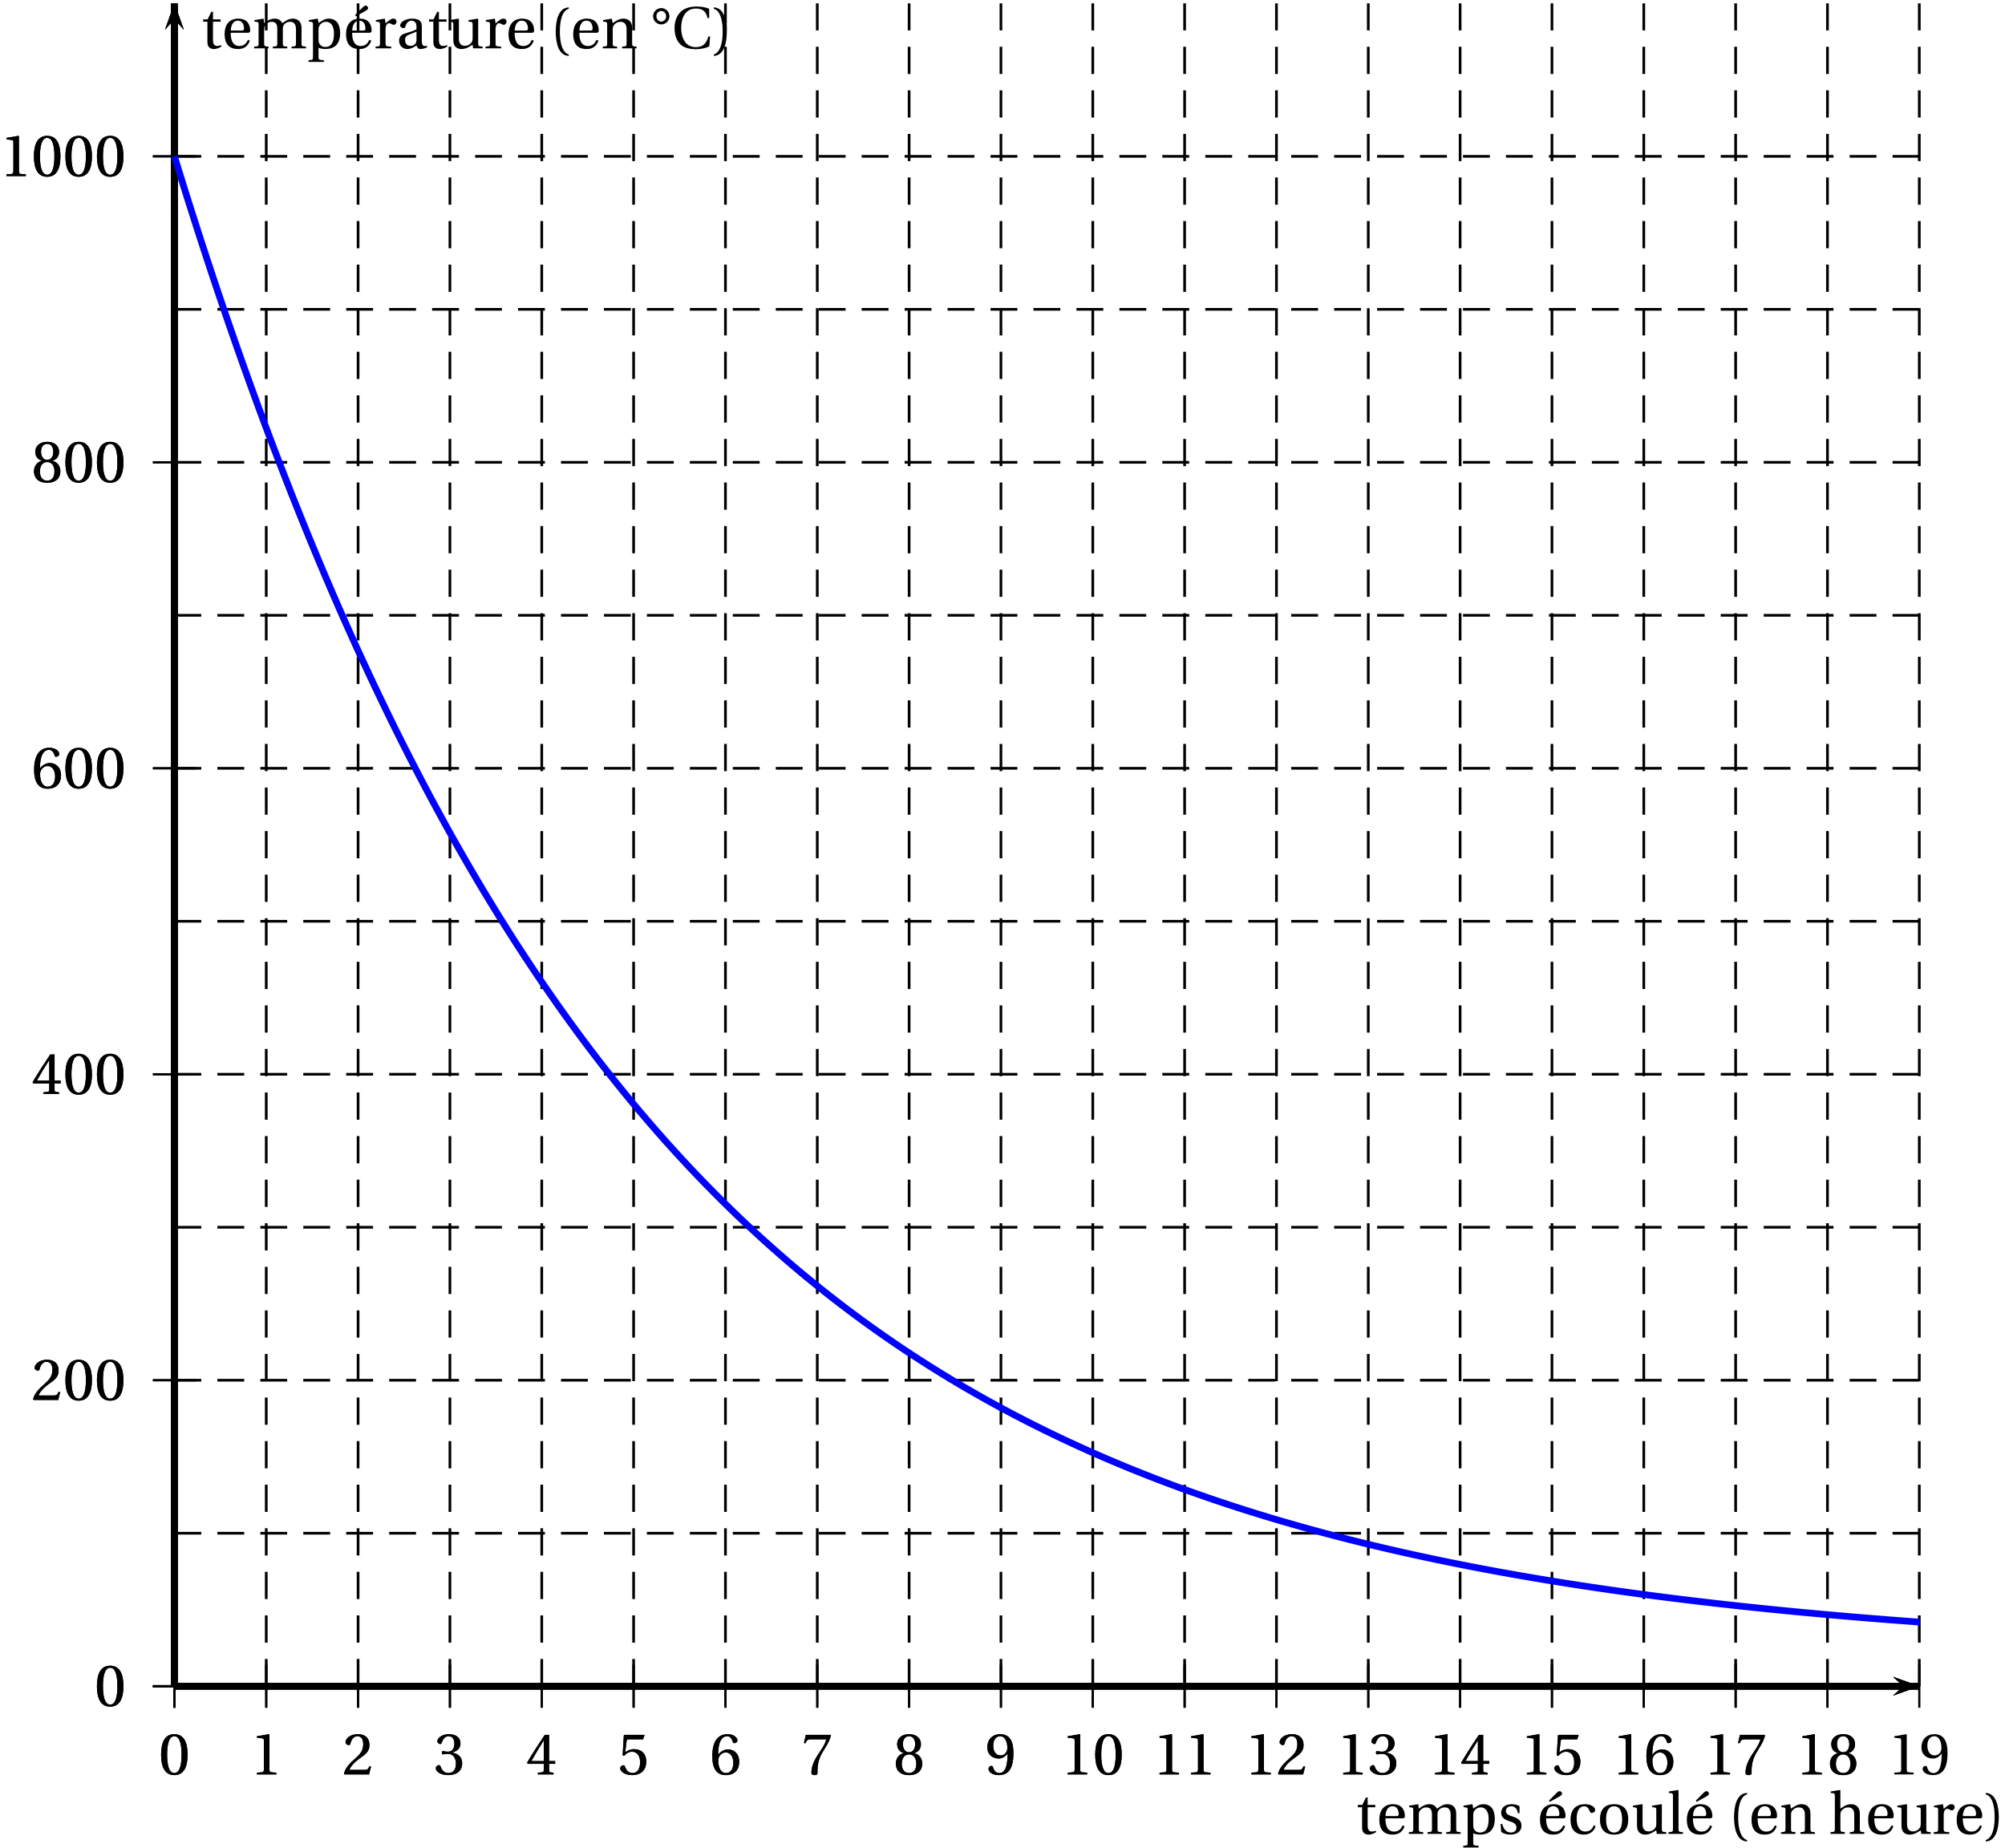<?xml version='1.0' encoding='UTF-8'?>
<!-- This file was generated by dvisvgm 2.2 -->
<svg height='342.159pt' version='1.1' viewBox='15.304 20.932 371.325 342.159' width='371.325pt' xmlns='http://www.w3.org/2000/svg' xmlns:xlink='http://www.w3.org/1999/xlink'>
<defs>
<use id='g5-40' xlink:href='#g1-40'/>
<use id='g5-41' xlink:href='#g1-41'/>
<use id='g5-48' xlink:href='#g1-48'/>
<use id='g5-49' xlink:href='#g1-49'/>
<use id='g5-50' xlink:href='#g1-50'/>
<use id='g5-51' xlink:href='#g1-51'/>
<use id='g5-52' xlink:href='#g1-52'/>
<use id='g5-53' xlink:href='#g1-53'/>
<use id='g5-54' xlink:href='#g1-54'/>
<use id='g5-55' xlink:href='#g1-55'/>
<use id='g5-56' xlink:href='#g1-56'/>
<use id='g5-57' xlink:href='#g1-57'/>
<use id='g5-67' xlink:href='#g1-67'/>
<use id='g5-97' xlink:href='#g1-97'/>
<use id='g5-99' xlink:href='#g1-99'/>
<use id='g5-101' xlink:href='#g1-101'/>
<use id='g5-104' xlink:href='#g1-104'/>
<use id='g5-108' xlink:href='#g1-108'/>
<use id='g5-109' xlink:href='#g1-109'/>
<use id='g5-110' xlink:href='#g1-110'/>
<use id='g5-111' xlink:href='#g1-111'/>
<use id='g5-112' xlink:href='#g1-112'/>
<use id='g5-114' xlink:href='#g1-114'/>
<use id='g5-115' xlink:href='#g1-115'/>
<use id='g5-116' xlink:href='#g1-116'/>
<use id='g5-117' xlink:href='#g1-117'/>
<use id='g5-233' xlink:href='#g1-233'/>
<path d='M1.918 -3.09C1.918 -6.224 2.871 -7.166 3.561 -7.309V-7.583C1.644 -7.506 1.151 -5.128 1.151 -3.09S1.644 1.326 3.561 1.403V1.129C2.926 0.997 1.918 0.066 1.918 -3.09Z' id='g1-40'/>
<path d='M1.918 -3.09C1.918 0.066 0.909 0.997 0.274 1.129V1.403C2.192 1.326 2.685 -1.052 2.685 -3.09S2.192 -7.506 0.274 -7.583V-7.309C0.964 -7.166 1.918 -6.224 1.918 -3.09Z' id='g1-41'/>
<path d='M2.904 -7.068C3.945 -7.068 4.241 -5.446 4.241 -3.66S3.945 -0.252 2.904 -0.252S1.567 -1.874 1.567 -3.66S1.863 -7.068 2.904 -7.068ZM2.904 -7.451C1.096 -7.451 0.449 -5.851 0.449 -3.66S1.096 0.131 2.904 0.131S5.358 -1.468 5.358 -3.66S4.712 -7.451 2.904 -7.451Z' id='g1-48'/>
<path d='M4.788 0V-0.318L3.868 -0.394C3.638 -0.416 3.506 -0.504 3.506 -0.931V-7.385L3.452 -7.451L1.194 -7.068V-6.794L2.213 -6.673C2.4 -6.651 2.476 -6.564 2.476 -6.246V-0.931C2.476 -0.723 2.444 -0.592 2.378 -0.515C2.323 -0.438 2.235 -0.405 2.115 -0.394L1.194 -0.318V0H4.788Z' id='g1-49'/>
<path d='M5.314 -1.446L5.008 -1.501C4.778 -0.909 4.558 -0.833 4.12 -0.833H1.315C1.49 -1.403 2.137 -2.181 3.156 -2.915C4.208 -3.682 5.019 -4.175 5.019 -5.402C5.019 -6.925 4.011 -7.451 2.86 -7.451C1.359 -7.451 0.581 -6.542 0.581 -5.972C0.581 -5.599 0.997 -5.424 1.183 -5.424C1.381 -5.424 1.457 -5.534 1.501 -5.72C1.677 -6.465 2.104 -7.068 2.783 -7.068C3.627 -7.068 3.868 -6.355 3.868 -5.556C3.868 -4.383 3.276 -3.726 2.323 -2.882C0.975 -1.709 0.504 -0.964 0.296 -0.11L0.405 0H4.942L5.314 -1.446Z' id='g1-50'/>
<path d='M1.425 -4.011C1.425 -3.824 1.479 -3.704 1.622 -3.704C1.753 -3.704 2.049 -3.813 2.575 -3.813C3.506 -3.813 4.032 -2.97 4.032 -2.016C4.032 -0.712 3.386 -0.252 2.608 -0.252C1.885 -0.252 1.414 -0.8 1.205 -1.414C1.14 -1.622 1.03 -1.72 0.877 -1.72C0.679 -1.72 0.296 -1.512 0.296 -1.118C0.296 -0.647 1.052 0.131 2.597 0.131C4.186 0.131 5.183 -0.668 5.183 -2.071C5.183 -3.539 3.923 -3.978 3.32 -4.032V-4.076C3.912 -4.175 4.865 -4.613 4.865 -5.698C4.865 -6.914 3.912 -7.451 2.739 -7.451C1.293 -7.451 0.581 -6.618 0.581 -6.147C0.581 -5.808 0.964 -5.621 1.118 -5.621C1.26 -5.621 1.348 -5.698 1.392 -5.84C1.633 -6.586 2.049 -7.068 2.663 -7.068C3.528 -7.068 3.737 -6.301 3.737 -5.687C3.737 -5.03 3.506 -4.208 2.575 -4.208C2.049 -4.208 1.753 -4.317 1.622 -4.317C1.479 -4.317 1.425 -4.208 1.425 -4.011Z' id='g1-51'/>
<path d='M3.287 -1.961V-0.844C3.287 -0.471 3.167 -0.405 2.904 -0.384L2.202 -0.318V0H5.095V-0.318L4.602 -0.373C4.35 -0.405 4.273 -0.471 4.273 -0.844V-1.961H5.402V-2.476H4.273V-7.32H3.474C2.444 -5.808 1.216 -3.901 0.208 -2.192L0.307 -1.961H3.287ZM0.997 -2.476C1.655 -3.671 2.422 -4.931 3.265 -6.257H3.287V-2.476H0.997Z' id='g1-52'/>
<path d='M4.668 -6.487L4.931 -7.232L4.876 -7.32H1.216L1.107 -7.221L0.888 -3.55L1.151 -3.419C1.611 -3.945 2.06 -4.197 2.652 -4.197C3.353 -4.197 4.12 -3.682 4.12 -2.235C4.12 -1.107 3.66 -0.252 2.707 -0.252C1.94 -0.252 1.545 -0.811 1.326 -1.435C1.271 -1.6 1.172 -1.698 1.019 -1.698C0.8 -1.698 0.438 -1.479 0.438 -1.118C0.438 -0.614 1.205 0.131 2.63 0.131C4.438 0.131 5.26 -0.964 5.26 -2.356C5.26 -3.89 4.295 -4.679 2.991 -4.679C2.389 -4.679 1.742 -4.416 1.392 -4.098L1.37 -4.12L1.622 -6.169C1.655 -6.443 1.731 -6.487 1.94 -6.487H4.668Z' id='g1-53'/>
<path d='M2.98 0.131C4.602 0.131 5.468 -0.855 5.468 -2.345C5.468 -3.824 4.515 -4.646 3.375 -4.624C2.542 -4.646 1.885 -4.043 1.589 -3.682H1.567C1.578 -6.092 2.268 -7.068 3.254 -7.068C3.758 -7.068 4.109 -6.64 4.273 -6.016C4.306 -5.884 4.394 -5.786 4.558 -5.786C4.799 -5.786 5.139 -5.972 5.139 -6.279C5.139 -6.717 4.602 -7.451 3.287 -7.451C2.422 -7.451 1.808 -7.122 1.348 -6.597C0.855 -6.027 0.482 -4.975 0.482 -3.386C0.482 -1.019 1.337 0.131 2.98 0.131ZM3.002 -4.065C3.693 -4.065 4.372 -3.441 4.372 -2.181C4.372 -1.03 3.923 -0.252 3.002 -0.252C2.049 -0.252 1.589 -1.271 1.589 -2.586C1.589 -3.254 2.082 -4.065 3.002 -4.065Z' id='g1-54'/>
<path d='M0.789 -7.32L0.449 -5.786H0.745L0.855 -6.016C0.997 -6.323 1.14 -6.487 1.633 -6.487H4.591C4.482 -6.092 4.284 -5.457 3.397 -4.186C2.455 -2.838 1.83 -1.611 1.83 -0.318C1.83 0.044 2.082 0.131 2.422 0.131C2.739 0.131 2.97 0.033 2.959 -0.285C2.904 -1.731 3.2 -2.893 3.78 -3.912C4.482 -5.139 5.062 -5.819 5.446 -7.199L5.347 -7.32H0.789Z' id='g1-55'/>
<path d='M2.904 -3.704C3.78 -3.704 4.252 -2.959 4.252 -1.961C4.252 -0.997 3.835 -0.252 2.904 -0.252C1.994 -0.252 1.556 -0.997 1.556 -1.961C1.556 -2.959 2.038 -3.704 2.904 -3.704ZM2.904 0.131C4.679 0.131 5.347 -0.888 5.347 -1.994C5.347 -3.112 4.646 -3.748 3.901 -3.923V-3.956C4.569 -4.131 5.106 -4.69 5.106 -5.588C5.106 -6.783 4.175 -7.451 2.904 -7.451C1.655 -7.451 0.701 -6.772 0.701 -5.588C0.701 -4.69 1.249 -4.131 1.907 -3.956V-3.923C1.172 -3.748 0.46 -3.112 0.46 -1.994C0.46 -0.888 1.118 0.131 2.904 0.131ZM2.904 -4.098C2.115 -4.098 1.764 -4.865 1.764 -5.61C1.764 -6.454 2.159 -7.068 2.904 -7.068S4.021 -6.454 4.043 -5.61C4.043 -4.865 3.704 -4.098 2.904 -4.098Z' id='g1-56'/>
<path d='M2.509 -2.937C3.189 -2.937 3.758 -3.32 4.131 -3.857H4.153C4.153 -3.167 4.098 -2.279 3.901 -1.523C3.704 -0.8 3.32 -0.252 2.619 -0.252C1.874 -0.252 1.6 -0.833 1.435 -1.348C1.392 -1.49 1.315 -1.578 1.129 -1.578C0.92 -1.578 0.614 -1.359 0.614 -1.019C0.614 -0.537 1.194 0.131 2.52 0.131C3.408 0.131 4.087 -0.197 4.504 -0.778C4.953 -1.403 5.227 -2.367 5.227 -3.956C5.227 -5.314 4.953 -6.202 4.526 -6.717C4.109 -7.21 3.506 -7.451 2.805 -7.451C1.403 -7.451 0.394 -6.52 0.394 -5.008C0.394 -3.638 1.381 -2.937 2.509 -2.937ZM2.838 -3.517C1.983 -3.517 1.49 -4.263 1.49 -5.314C1.49 -6.323 1.94 -7.068 2.794 -7.068C3.671 -7.068 4.098 -6.027 4.098 -4.964C4.098 -4.778 4.087 -4.558 4.021 -4.383C3.846 -3.868 3.419 -3.517 2.838 -3.517Z' id='g1-57'/>
<path d='M6.936 -7.32C6.443 -7.55 5.61 -7.747 4.613 -7.747C3.265 -7.747 2.181 -7.353 1.523 -6.618C0.899 -5.917 0.526 -4.975 0.526 -3.737C0.526 -2.455 0.909 -1.425 1.567 -0.767C2.246 -0.088 3.32 0.164 4.547 0.164C5.424 0.164 6.432 -0.077 6.958 -0.362L7.112 -2.192H6.783C6.476 -1.052 5.917 -0.219 4.482 -0.219C2.224 -0.219 1.753 -2.444 1.753 -3.769C1.753 -5.566 2.465 -7.375 4.504 -7.364C5.621 -7.364 6.399 -6.903 6.607 -5.61H6.936V-7.32Z' id='g1-67'/>
<path d='M3.758 -1.567C3.758 -0.679 3.079 -0.449 2.652 -0.449C1.972 -0.449 1.644 -0.931 1.644 -1.578C1.644 -2.093 1.885 -2.356 2.498 -2.586C2.937 -2.75 3.517 -2.959 3.758 -3.112V-1.567ZM4.745 -4.043C4.745 -4.679 4.602 -5.501 2.948 -5.501C1.709 -5.501 0.734 -4.854 0.734 -4.252C0.734 -3.901 1.14 -3.737 1.348 -3.737C1.578 -3.737 1.644 -3.857 1.698 -4.043C1.94 -4.854 2.389 -5.117 2.827 -5.117C3.254 -5.117 3.758 -4.898 3.758 -4.021V-3.561C3.485 -3.276 2.422 -3.002 1.556 -2.728C0.767 -2.487 0.537 -1.94 0.537 -1.425C0.537 -0.603 1.085 0.131 2.115 0.131C2.794 0.11 3.397 -0.296 3.748 -0.526C3.901 -0.121 4.076 0.131 4.46 0.131C4.865 0.131 5.336 0.011 5.753 -0.197L5.687 -0.46C5.534 -0.427 5.293 -0.405 5.128 -0.449C4.931 -0.493 4.745 -0.701 4.745 -1.392V-4.043Z' id='g1-97'/>
<path d='M3.287 -0.438C1.983 -0.438 1.677 -1.797 1.677 -2.827C1.677 -4.46 2.323 -5.117 3.079 -5.117C3.583 -5.117 3.901 -4.756 4.12 -4.164C4.186 -3.989 4.252 -3.879 4.46 -3.879C4.679 -3.879 5.106 -4.021 5.106 -4.438C5.106 -4.942 4.383 -5.501 3.2 -5.501C1.205 -5.501 0.537 -4.087 0.537 -2.63C0.537 -0.8 1.435 0.131 3.079 0.131C3.846 0.131 4.876 -0.274 5.183 -1.446L4.865 -1.6C4.526 -0.833 4.087 -0.438 3.287 -0.438Z' id='g1-99'/>
<path d='M4.832 -2.882C5.062 -2.882 5.271 -2.937 5.271 -3.298C5.271 -3.945 5.062 -5.501 3.057 -5.501C1.348 -5.501 0.537 -4.284 0.537 -2.641C0.537 -0.909 1.282 0.153 3.068 0.131C4.284 0.121 4.909 -0.548 5.205 -1.414L4.876 -1.589C4.569 -0.953 4.153 -0.427 3.287 -0.427C1.929 -0.427 1.655 -1.742 1.677 -2.882H4.832ZM1.687 -3.298C1.687 -3.748 1.852 -5.117 2.991 -5.117C4.011 -5.117 4.131 -4.076 4.131 -3.649C4.131 -3.441 4.065 -3.298 3.758 -3.298H1.687Z' id='g1-101'/>
<path d='M5.665 -3.758C5.665 -4.865 5.062 -5.501 4.043 -5.501C3.243 -5.501 2.75 -5.128 2.06 -4.668V-8.065L1.983 -8.131L0.274 -7.857V-7.583L0.69 -7.528C0.975 -7.484 1.041 -7.429 1.041 -7.035V-0.953C1.052 -0.416 0.997 -0.373 0.23 -0.318V0H2.893V-0.318C2.137 -0.373 2.071 -0.416 2.071 -0.953V-3.517C2.071 -3.791 2.082 -3.945 2.17 -4.109C2.4 -4.547 2.904 -4.909 3.485 -4.909C4.23 -4.909 4.635 -4.493 4.635 -3.539V-0.953C4.635 -0.416 4.58 -0.373 3.813 -0.318V0H6.487V-0.318C5.731 -0.373 5.665 -0.416 5.665 -0.953V-3.758Z' id='g1-104'/>
<path d='M2.071 -8.065L1.994 -8.131L0.274 -7.857V-7.583L0.69 -7.539C0.975 -7.506 1.041 -7.451 1.041 -7.035V-0.953C1.041 -0.394 1.008 -0.373 0.219 -0.318V0H2.893V-0.318C2.115 -0.373 2.071 -0.394 2.071 -0.953V-8.065Z' id='g1-108'/>
<path d='M0.405 -5.227V-4.953L0.822 -4.898C1.107 -4.854 1.172 -4.799 1.172 -4.405V-0.953C1.172 -0.394 1.14 -0.373 0.351 -0.318V0H3.024V-0.318C2.246 -0.373 2.202 -0.394 2.202 -0.953V-3.517C2.202 -3.791 2.213 -3.945 2.29 -4.098C2.498 -4.536 2.98 -4.909 3.583 -4.909C4.526 -4.909 4.635 -4.219 4.635 -3.539V-0.953C4.635 -0.394 4.602 -0.373 3.813 -0.318V0H6.487V-0.318C5.709 -0.373 5.665 -0.394 5.665 -0.953V-3.517C5.665 -3.791 5.676 -3.945 5.742 -4.12C5.906 -4.558 6.377 -4.909 6.991 -4.909C7.681 -4.931 8.098 -4.493 8.098 -3.539V-0.953C8.098 -0.394 8.065 -0.373 7.276 -0.318V0H9.95V-0.318C9.172 -0.373 9.128 -0.394 9.128 -0.953V-3.758C9.128 -4.865 8.536 -5.501 7.495 -5.501C6.597 -5.501 5.95 -4.898 5.566 -4.657C5.304 -5.172 4.887 -5.501 4.12 -5.501C3.276 -5.501 2.586 -4.953 2.202 -4.668L2.104 -5.501L0.405 -5.227Z' id='g1-109'/>
<path d='M5.797 -3.758C5.797 -4.865 5.194 -5.501 4.186 -5.501C3.375 -5.501 2.871 -5.106 2.192 -4.668L2.038 -5.501L0.405 -5.227V-4.953L0.822 -4.898C1.107 -4.854 1.172 -4.799 1.172 -4.405V-0.953C1.172 -0.394 1.14 -0.373 0.351 -0.318V0H3.024V-0.318C2.246 -0.373 2.202 -0.394 2.202 -0.953V-3.517C2.202 -3.791 2.224 -3.945 2.312 -4.12C2.542 -4.547 3.035 -4.909 3.616 -4.909C4.361 -4.909 4.767 -4.493 4.767 -3.539V-0.953C4.767 -0.394 4.734 -0.373 3.945 -0.318V0H6.618V-0.318C5.84 -0.373 5.797 -0.394 5.797 -0.953V-3.758Z' id='g1-110'/>
<path d='M3.156 -5.501C1.403 -5.501 0.537 -4.46 0.537 -2.685S1.403 0.131 3.156 0.131C4.931 0.131 5.786 -0.909 5.786 -2.685S4.931 -5.501 3.156 -5.501ZM1.677 -2.685C1.677 -4.197 2.159 -5.117 3.156 -5.117C4.175 -5.117 4.646 -4.197 4.646 -2.685S4.175 -0.252 3.156 -0.252C2.159 -0.252 1.677 -1.172 1.677 -2.685Z' id='g1-111'/>
<path d='M2.126 -3.517C2.126 -3.791 2.17 -3.945 2.268 -4.142C2.52 -4.646 2.991 -4.909 3.572 -4.909C4.011 -4.909 4.986 -4.624 4.986 -2.739C4.986 -1.129 4.482 -0.252 3.386 -0.252C2.816 -0.252 2.378 -0.548 2.202 -1.052C2.137 -1.249 2.126 -1.468 2.126 -1.72V-3.517ZM0.329 -5.227V-4.953L0.745 -4.898C1.03 -4.854 1.096 -4.799 1.096 -4.405V1.567C1.096 2.126 1.041 2.148 0.274 2.202V2.52H3.112V2.202C2.192 2.148 2.126 2.126 2.126 1.567V-0.121C2.356 0.011 2.871 0.131 3.375 0.131C4.854 0.131 6.125 -0.548 6.125 -2.805C6.125 -3.583 5.983 -5.501 3.989 -5.501C3.189 -5.501 2.553 -4.964 2.126 -4.69L1.983 -5.501L0.329 -5.227Z' id='g1-112'/>
<path d='M2.071 -5.501L0.405 -5.227V-4.953L0.822 -4.898C1.107 -4.854 1.172 -4.799 1.172 -4.405V-0.953C1.172 -0.394 1.118 -0.373 0.351 -0.318V0H3.243V-0.318C2.268 -0.373 2.202 -0.394 2.202 -0.953V-3.517C2.202 -4.361 2.575 -4.646 2.827 -4.646C3.002 -4.646 3.189 -4.58 3.506 -4.405C3.583 -4.361 3.671 -4.35 3.726 -4.35C3.989 -4.35 4.23 -4.624 4.23 -4.964C4.23 -5.205 4.076 -5.501 3.649 -5.501C3.254 -5.501 2.926 -5.26 2.202 -4.624L2.071 -5.501Z' id='g1-114'/>
<path d='M4.021 -3.846V-5.128C3.66 -5.391 3.101 -5.501 2.608 -5.501C1.425 -5.501 0.625 -4.942 0.614 -3.901C0.625 -2.991 1.359 -2.586 2.268 -2.312C2.761 -2.159 3.452 -1.907 3.452 -1.162C3.452 -0.603 3.013 -0.252 2.433 -0.252C1.545 -0.252 1.052 -0.899 0.833 -1.83H0.515L0.625 -0.394C1.019 -0.044 1.687 0.131 2.334 0.131C3.638 0.131 4.383 -0.559 4.383 -1.49C4.383 -2.455 3.791 -2.893 2.663 -3.243C2.213 -3.386 1.49 -3.616 1.49 -4.23C1.501 -4.799 1.929 -5.117 2.476 -5.117C3.254 -5.117 3.627 -4.515 3.704 -3.846H4.021Z' id='g1-115'/>
<path d='M3.572 -4.931V-5.369H2.159V-6.75H1.841L1.172 -5.369H0.34V-4.931H1.129V-1.118C1.129 0 1.961 0.131 2.345 0.131C2.904 0.131 3.43 -0.153 3.748 -0.351L3.66 -0.581C3.397 -0.471 3.156 -0.438 2.882 -0.438C2.509 -0.438 2.159 -0.701 2.159 -1.534V-4.931H3.572Z' id='g1-116'/>
<path d='M6.476 0V-0.318C5.72 -0.373 5.654 -0.394 5.654 -0.953V-5.435L5.577 -5.501L3.857 -5.227V-4.953L4.273 -4.898C4.558 -4.854 4.624 -4.799 4.624 -4.405V-1.94C4.624 -1.633 4.591 -1.392 4.536 -1.282C4.284 -0.778 3.758 -0.46 3.189 -0.46C2.553 -0.46 2.082 -0.855 2.082 -1.709V-5.435L2.005 -5.501L0.285 -5.227V-4.953L0.701 -4.898C0.986 -4.854 1.052 -4.799 1.052 -4.405V-1.512C1.052 -0.252 1.797 0.131 2.608 0.131C3.539 0.131 4.295 -0.504 4.613 -0.657L4.723 0H6.476Z' id='g1-117'/>
<path d='M3.43 -5.939C3.43 -6.761 2.739 -7.451 1.918 -7.451C1.085 -7.451 0.394 -6.761 0.405 -5.939C0.405 -5.106 1.085 -4.427 1.918 -4.427C2.739 -4.427 3.43 -5.106 3.43 -5.939ZM1.907 -6.925C2.389 -6.925 2.816 -6.498 2.816 -5.939C2.816 -5.369 2.389 -4.953 1.918 -4.953C1.435 -4.953 1.019 -5.369 1.019 -5.939C1.008 -6.498 1.435 -6.925 1.907 -6.925Z' id='g1-176'/>
<path d='M4.832 -2.882C5.062 -2.882 5.271 -2.937 5.271 -3.298C5.271 -3.945 5.062 -5.501 3.057 -5.501C1.348 -5.501 0.537 -4.284 0.537 -2.641C0.537 -0.909 1.282 0.153 3.068 0.131C4.284 0.121 4.909 -0.548 5.205 -1.414L4.876 -1.589C4.569 -0.953 4.153 -0.427 3.287 -0.427C1.929 -0.427 1.655 -1.742 1.677 -2.882H4.832ZM1.687 -3.298C1.687 -3.748 1.852 -5.117 2.991 -5.117C4.011 -5.117 4.131 -4.076 4.131 -3.649C4.131 -3.441 4.065 -3.298 3.758 -3.298H1.687ZM2.367 -5.939L4.021 -6.859C4.35 -7.035 4.635 -7.221 4.635 -7.451C4.635 -7.67 4.372 -7.922 4.208 -7.922C4.021 -7.922 3.835 -7.813 3.506 -7.473L2.202 -6.158L2.367 -5.939Z' id='g1-233'/>
</defs>
<g id='page1'>
<path d='M47.605 333.184V21.555' fill='none' stroke='#000000' stroke-dasharray='5.043,3.026,0,0' stroke-miterlimit='10' stroke-width='0.498'/>
<path d='M64.613 333.184V21.555' fill='none' stroke='#000000' stroke-dasharray='5.043,3.026,0,0' stroke-miterlimit='10' stroke-width='0.498'/>
<path d='M81.621 333.184V21.555' fill='none' stroke='#000000' stroke-dasharray='5.043,3.026,0,0' stroke-miterlimit='10' stroke-width='0.498'/>
<path d='M98.629 333.184V21.555' fill='none' stroke='#000000' stroke-dasharray='5.043,3.026,0,0' stroke-miterlimit='10' stroke-width='0.498'/>
<path d='M115.637 333.184V21.555' fill='none' stroke='#000000' stroke-dasharray='5.043,3.026,0,0' stroke-miterlimit='10' stroke-width='0.498'/>
<path d='M132.648 333.184V21.555' fill='none' stroke='#000000' stroke-dasharray='5.043,3.026,0,0' stroke-miterlimit='10' stroke-width='0.498'/>
<path d='M149.657 333.184V21.555' fill='none' stroke='#000000' stroke-dasharray='5.043,3.026,0,0' stroke-miterlimit='10' stroke-width='0.498'/>
<path d='M166.664 333.184V21.555' fill='none' stroke='#000000' stroke-dasharray='5.043,3.026,0,0' stroke-miterlimit='10' stroke-width='0.498'/>
<path d='M183.672 333.184V21.555' fill='none' stroke='#000000' stroke-dasharray='5.043,3.026,0,0' stroke-miterlimit='10' stroke-width='0.498'/>
<path d='M200.679 333.184V21.555' fill='none' stroke='#000000' stroke-dasharray='5.043,3.026,0,0' stroke-miterlimit='10' stroke-width='0.498'/>
<path d='M217.688 333.184V21.555' fill='none' stroke='#000000' stroke-dasharray='5.043,3.026,0,0' stroke-miterlimit='10' stroke-width='0.498'/>
<path d='M234.695 333.184V21.555' fill='none' stroke='#000000' stroke-dasharray='5.043,3.026,0,0' stroke-miterlimit='10' stroke-width='0.498'/>
<path d='M251.703 333.184V21.555' fill='none' stroke='#000000' stroke-dasharray='5.043,3.026,0,0' stroke-miterlimit='10' stroke-width='0.498'/>
<path d='M268.711 333.184V21.555' fill='none' stroke='#000000' stroke-dasharray='5.043,3.026,0,0' stroke-miterlimit='10' stroke-width='0.498'/>
<path d='M285.718 333.184V21.555' fill='none' stroke='#000000' stroke-dasharray='5.043,3.026,0,0' stroke-miterlimit='10' stroke-width='0.498'/>
<path d='M302.727 333.184V21.555' fill='none' stroke='#000000' stroke-dasharray='5.043,3.026,0,0' stroke-miterlimit='10' stroke-width='0.498'/>
<path d='M319.734 333.184V21.555' fill='none' stroke='#000000' stroke-dasharray='5.043,3.026,0,0' stroke-miterlimit='10' stroke-width='0.498'/>
<path d='M336.742 333.184V21.555' fill='none' stroke='#000000' stroke-dasharray='5.043,3.026,0,0' stroke-miterlimit='10' stroke-width='0.498'/>
<path d='M353.75 333.184V21.555' fill='none' stroke='#000000' stroke-dasharray='5.043,3.026,0,0' stroke-miterlimit='10' stroke-width='0.498'/>
<path d='M370.758 333.184V21.555' fill='none' stroke='#000000' stroke-dasharray='5.043,3.026,0,0' stroke-miterlimit='10' stroke-width='0.498'/>
<path d='M47.605 333.184H370.758' fill='none' stroke='#000000' stroke-dasharray='4.972,2.983,0,0' stroke-miterlimit='10' stroke-width='0.498'/>
<path d='M47.605 304.855H370.758' fill='none' stroke='#000000' stroke-dasharray='4.972,2.983,0,0' stroke-miterlimit='10' stroke-width='0.498'/>
<path d='M47.605 276.523H370.758' fill='none' stroke='#000000' stroke-dasharray='4.972,2.983,0,0' stroke-miterlimit='10' stroke-width='0.498'/>
<path d='M47.605 248.195H370.758' fill='none' stroke='#000000' stroke-dasharray='4.972,2.983,0,0' stroke-miterlimit='10' stroke-width='0.498'/>
<path d='M47.605 219.863H370.758' fill='none' stroke='#000000' stroke-dasharray='4.972,2.983,0,0' stroke-miterlimit='10' stroke-width='0.498'/>
<path d='M47.605 191.535H370.758' fill='none' stroke='#000000' stroke-dasharray='4.972,2.983,0,0' stroke-miterlimit='10' stroke-width='0.498'/>
<path d='M47.605 163.203H370.758' fill='none' stroke='#000000' stroke-dasharray='4.972,2.983,0,0' stroke-miterlimit='10' stroke-width='0.498'/>
<path d='M47.605 134.875H370.758' fill='none' stroke='#000000' stroke-dasharray='4.972,2.983,0,0' stroke-miterlimit='10' stroke-width='0.498'/>
<path d='M47.605 106.543H370.758' fill='none' stroke='#000000' stroke-dasharray='4.972,2.983,0,0' stroke-miterlimit='10' stroke-width='0.498'/>
<path d='M47.605 78.215H370.758' fill='none' stroke='#000000' stroke-dasharray='4.972,2.983,0,0' stroke-miterlimit='10' stroke-width='0.498'/>
<path d='M47.605 49.882H370.758' fill='none' stroke='#000000' stroke-dasharray='4.972,2.983,0,0' stroke-miterlimit='10' stroke-width='0.498'/>
<path d='M365.879 334.93L370.758 333.184L365.879 331.441L367.832 333.184'/>
<path d='M47.605 333.184H367.832' fill='none' stroke='#000000' stroke-miterlimit='10' stroke-width='0.996'/>
<path d='M47.605 337.172V329.199' fill='none' stroke='#000000' stroke-miterlimit='10' stroke-width='0.399'/>
<path d='M64.613 337.172V329.199' fill='none' stroke='#000000' stroke-miterlimit='10' stroke-width='0.399'/>
<path d='M81.621 337.172V329.199' fill='none' stroke='#000000' stroke-miterlimit='10' stroke-width='0.399'/>
<path d='M98.629 337.172V329.199' fill='none' stroke='#000000' stroke-miterlimit='10' stroke-width='0.399'/>
<path d='M115.637 337.172V329.199' fill='none' stroke='#000000' stroke-miterlimit='10' stroke-width='0.399'/>
<path d='M132.648 337.172V329.199' fill='none' stroke='#000000' stroke-miterlimit='10' stroke-width='0.399'/>
<path d='M149.657 337.172V329.199' fill='none' stroke='#000000' stroke-miterlimit='10' stroke-width='0.399'/>
<path d='M166.664 337.172V329.199' fill='none' stroke='#000000' stroke-miterlimit='10' stroke-width='0.399'/>
<path d='M183.672 337.172V329.199' fill='none' stroke='#000000' stroke-miterlimit='10' stroke-width='0.399'/>
<path d='M200.679 337.172V329.199' fill='none' stroke='#000000' stroke-miterlimit='10' stroke-width='0.399'/>
<path d='M217.688 337.172V329.199' fill='none' stroke='#000000' stroke-miterlimit='10' stroke-width='0.399'/>
<path d='M234.695 337.172V329.199' fill='none' stroke='#000000' stroke-miterlimit='10' stroke-width='0.399'/>
<path d='M251.703 337.172V329.199' fill='none' stroke='#000000' stroke-miterlimit='10' stroke-width='0.399'/>
<path d='M268.711 337.172V329.199' fill='none' stroke='#000000' stroke-miterlimit='10' stroke-width='0.399'/>
<path d='M285.718 337.172V329.199' fill='none' stroke='#000000' stroke-miterlimit='10' stroke-width='0.399'/>
<path d='M302.727 337.172V329.199' fill='none' stroke='#000000' stroke-miterlimit='10' stroke-width='0.399'/>
<path d='M319.734 337.172V329.199' fill='none' stroke='#000000' stroke-miterlimit='10' stroke-width='0.399'/>
<path d='M336.742 337.172V329.199' fill='none' stroke='#000000' stroke-miterlimit='10' stroke-width='0.399'/>
<path d='M353.75 337.172V329.199' fill='none' stroke='#000000' stroke-miterlimit='10' stroke-width='0.399'/>
<path d='M47.605 337.172V329.199' fill='none' stroke='#000000' stroke-miterlimit='10' stroke-width='0.399'/>
<path d='M49.352 26.438L47.605 21.555L45.863 26.438L47.605 24.485'/>
<path d='M47.605 333.184V24.485' fill='none' stroke='#000000' stroke-miterlimit='10' stroke-width='0.996'/>
<path d='M365.879 334.93L370.758 333.184L365.879 331.441L367.832 333.184'/>
<path d='M47.605 333.184H367.832' fill='none' stroke='#000000' stroke-miterlimit='10' stroke-width='0.996'/>
<path d='M49.352 26.438L47.605 21.555L45.863 26.438L47.605 24.485'/>
<path d='M47.605 333.184V24.485' fill='none' stroke='#000000' stroke-miterlimit='10' stroke-width='0.996'/>
<path d='M43.621 333.184H51.59' fill='none' stroke='#000000' stroke-miterlimit='10' stroke-width='0.399'/>
<path d='M43.621 276.523H51.59' fill='none' stroke='#000000' stroke-miterlimit='10' stroke-width='0.399'/>
<path d='M43.621 219.863H51.59' fill='none' stroke='#000000' stroke-miterlimit='10' stroke-width='0.399'/>
<path d='M43.621 163.203H51.59' fill='none' stroke='#000000' stroke-miterlimit='10' stroke-width='0.399'/>
<path d='M43.621 106.543H51.59' fill='none' stroke='#000000' stroke-miterlimit='10' stroke-width='0.399'/>
<path d='M43.621 49.882H51.59' fill='none' stroke='#000000' stroke-miterlimit='10' stroke-width='0.399'/>
<path d='M43.621 333.184H51.59' fill='none' stroke='#000000' stroke-miterlimit='10' stroke-width='0.399'/>
<path d='M49.352 26.438L47.605 21.555L45.863 26.438L47.605 24.485'/>
<path d='M47.605 333.184V24.485' fill='none' stroke='#000000' stroke-miterlimit='10' stroke-width='0.996'/>
<path d='M365.879 334.93L370.758 333.184L365.879 331.441L367.832 333.184'/>
<path d='M47.605 333.184H367.832' fill='none' stroke='#000000' stroke-miterlimit='10' stroke-width='0.996'/>
<use x='44.689' xlink:href='#g5-48' y='349.516'/>
<use x='61.697' xlink:href='#g5-49' y='349.516'/>
<use x='78.705' xlink:href='#g5-50' y='349.516'/>
<use x='95.713' xlink:href='#g5-51' y='349.516'/>
<use x='112.722' xlink:href='#g5-52' y='349.516'/>
<use x='129.73' xlink:href='#g5-53' y='349.516'/>
<use x='146.738' xlink:href='#g5-54' y='349.516'/>
<use x='163.746' xlink:href='#g5-55' y='349.516'/>
<use x='180.754' xlink:href='#g5-56' y='349.516'/>
<use x='197.762' xlink:href='#g5-57' y='349.516'/>
<use x='211.853' xlink:href='#g5-49' y='349.516'/>
<use x='217.687' xlink:href='#g5-48' y='349.516'/>
<use x='228.861' xlink:href='#g5-49' y='349.516'/>
<use x='234.695' xlink:href='#g5-49' y='349.516'/>
<use x='245.869' xlink:href='#g5-49' y='349.516'/>
<use x='251.703' xlink:href='#g5-50' y='349.516'/>
<use x='262.877' xlink:href='#g5-49' y='349.516'/>
<use x='268.711' xlink:href='#g5-51' y='349.516'/>
<use x='279.885' xlink:href='#g5-49' y='349.516'/>
<use x='285.719' xlink:href='#g5-52' y='349.516'/>
<use x='296.893' xlink:href='#g5-49' y='349.516'/>
<use x='302.727' xlink:href='#g5-53' y='349.516'/>
<use x='313.901' xlink:href='#g5-49' y='349.516'/>
<use x='319.735' xlink:href='#g5-54' y='349.516'/>
<use x='330.909' xlink:href='#g5-49' y='349.516'/>
<use x='336.743' xlink:href='#g5-55' y='349.516'/>
<use x='347.917' xlink:href='#g5-49' y='349.516'/>
<use x='353.751' xlink:href='#g5-56' y='349.516'/>
<use x='32.806' xlink:href='#g5-48' y='336.837'/>
<use x='21.138' xlink:href='#g5-50' y='280.177'/>
<use x='26.972' xlink:href='#g5-48' y='280.177'/>
<use x='32.806' xlink:href='#g5-48' y='280.177'/>
<use x='21.138' xlink:href='#g5-52' y='223.517'/>
<use x='26.972' xlink:href='#g5-48' y='223.517'/>
<use x='32.806' xlink:href='#g5-48' y='223.517'/>
<use x='21.138' xlink:href='#g5-54' y='166.857'/>
<use x='26.972' xlink:href='#g5-48' y='166.857'/>
<use x='32.806' xlink:href='#g5-48' y='166.857'/>
<use x='21.138' xlink:href='#g5-56' y='110.197'/>
<use x='26.972' xlink:href='#g5-48' y='110.197'/>
<use x='32.806' xlink:href='#g5-48' y='110.197'/>
<use x='15.304' xlink:href='#g5-49' y='53.537'/>
<use x='21.138' xlink:href='#g5-48' y='53.537'/>
<use x='26.972' xlink:href='#g5-48' y='53.537'/>
<use x='32.806' xlink:href='#g5-48' y='53.537'/>
<path d='M47.605 333.184H370.758' fill='none' stroke='#000000' stroke-miterlimit='10' stroke-width='1.245'/>
<path d='M47.605 337.172V329.199' fill='none' stroke='#000000' stroke-miterlimit='10' stroke-width='0.399'/>
<path d='M64.613 337.172V329.199' fill='none' stroke='#000000' stroke-miterlimit='10' stroke-width='0.399'/>
<path d='M81.621 337.172V329.199' fill='none' stroke='#000000' stroke-miterlimit='10' stroke-width='0.399'/>
<path d='M98.629 337.172V329.199' fill='none' stroke='#000000' stroke-miterlimit='10' stroke-width='0.399'/>
<path d='M115.637 337.172V329.199' fill='none' stroke='#000000' stroke-miterlimit='10' stroke-width='0.399'/>
<path d='M132.648 337.172V329.199' fill='none' stroke='#000000' stroke-miterlimit='10' stroke-width='0.399'/>
<path d='M149.657 337.172V329.199' fill='none' stroke='#000000' stroke-miterlimit='10' stroke-width='0.399'/>
<path d='M166.664 337.172V329.199' fill='none' stroke='#000000' stroke-miterlimit='10' stroke-width='0.399'/>
<path d='M183.672 337.172V329.199' fill='none' stroke='#000000' stroke-miterlimit='10' stroke-width='0.399'/>
<path d='M200.679 337.172V329.199' fill='none' stroke='#000000' stroke-miterlimit='10' stroke-width='0.399'/>
<path d='M217.688 337.172V329.199' fill='none' stroke='#000000' stroke-miterlimit='10' stroke-width='0.399'/>
<path d='M234.695 337.172V329.199' fill='none' stroke='#000000' stroke-miterlimit='10' stroke-width='0.399'/>
<path d='M251.703 337.172V329.199' fill='none' stroke='#000000' stroke-miterlimit='10' stroke-width='0.399'/>
<path d='M268.711 337.172V329.199' fill='none' stroke='#000000' stroke-miterlimit='10' stroke-width='0.399'/>
<path d='M285.718 337.172V329.199' fill='none' stroke='#000000' stroke-miterlimit='10' stroke-width='0.399'/>
<path d='M302.727 337.172V329.199' fill='none' stroke='#000000' stroke-miterlimit='10' stroke-width='0.399'/>
<path d='M319.734 337.172V329.199' fill='none' stroke='#000000' stroke-miterlimit='10' stroke-width='0.399'/>
<path d='M336.742 337.172V329.199' fill='none' stroke='#000000' stroke-miterlimit='10' stroke-width='0.399'/>
<path d='M353.75 337.172V329.199' fill='none' stroke='#000000' stroke-miterlimit='10' stroke-width='0.399'/>
<path d='M370.758 337.172V329.199' fill='none' stroke='#000000' stroke-miterlimit='10' stroke-width='0.399'/>
<path d='M47.605 337.172V329.199' fill='none' stroke='#000000' stroke-miterlimit='10' stroke-width='0.399'/>
<path d='M47.605 333.184V21.555' fill='none' stroke='#000000' stroke-miterlimit='10' stroke-width='1.245'/>
<path d='M47.605 333.184H370.758' fill='none' stroke='#000000' stroke-miterlimit='10' stroke-width='1.245'/>
<path d='M47.605 333.184V21.555' fill='none' stroke='#000000' stroke-miterlimit='10' stroke-width='1.245'/>
<path d='M43.621 333.184H51.59' fill='none' stroke='#000000' stroke-miterlimit='10' stroke-width='0.399'/>
<path d='M43.621 276.523H51.59' fill='none' stroke='#000000' stroke-miterlimit='10' stroke-width='0.399'/>
<path d='M43.621 219.863H51.59' fill='none' stroke='#000000' stroke-miterlimit='10' stroke-width='0.399'/>
<path d='M43.621 163.203H51.59' fill='none' stroke='#000000' stroke-miterlimit='10' stroke-width='0.399'/>
<path d='M43.621 106.543H51.59' fill='none' stroke='#000000' stroke-miterlimit='10' stroke-width='0.399'/>
<path d='M43.621 49.882H51.59' fill='none' stroke='#000000' stroke-miterlimit='10' stroke-width='0.399'/>
<path d='M43.621 333.184H51.59' fill='none' stroke='#000000' stroke-miterlimit='10' stroke-width='0.399'/>
<path d='M47.605 333.184V21.555' fill='none' stroke='#000000' stroke-miterlimit='10' stroke-width='1.245'/>
<path d='M47.605 333.184H370.758' fill='none' stroke='#000000' stroke-miterlimit='10' stroke-width='1.245'/>
<use x='44.689' xlink:href='#g5-48' y='349.516'/>
<use x='61.697' xlink:href='#g5-49' y='349.516'/>
<use x='78.705' xlink:href='#g5-50' y='349.516'/>
<use x='95.713' xlink:href='#g5-51' y='349.516'/>
<use x='112.722' xlink:href='#g5-52' y='349.516'/>
<use x='129.73' xlink:href='#g5-53' y='349.516'/>
<use x='146.738' xlink:href='#g5-54' y='349.516'/>
<use x='163.746' xlink:href='#g5-55' y='349.516'/>
<use x='180.754' xlink:href='#g5-56' y='349.516'/>
<use x='197.762' xlink:href='#g5-57' y='349.516'/>
<use x='211.853' xlink:href='#g5-49' y='349.516'/>
<use x='217.687' xlink:href='#g5-48' y='349.516'/>
<use x='228.861' xlink:href='#g5-49' y='349.516'/>
<use x='234.695' xlink:href='#g5-49' y='349.516'/>
<use x='245.869' xlink:href='#g5-49' y='349.516'/>
<use x='251.703' xlink:href='#g5-50' y='349.516'/>
<use x='262.877' xlink:href='#g5-49' y='349.516'/>
<use x='268.711' xlink:href='#g5-51' y='349.516'/>
<use x='279.885' xlink:href='#g5-49' y='349.516'/>
<use x='285.719' xlink:href='#g5-52' y='349.516'/>
<use x='296.893' xlink:href='#g5-49' y='349.516'/>
<use x='302.727' xlink:href='#g5-53' y='349.516'/>
<use x='313.901' xlink:href='#g5-49' y='349.516'/>
<use x='319.735' xlink:href='#g5-54' y='349.516'/>
<use x='330.909' xlink:href='#g5-49' y='349.516'/>
<use x='336.743' xlink:href='#g5-55' y='349.516'/>
<use x='347.917' xlink:href='#g5-49' y='349.516'/>
<use x='353.751' xlink:href='#g5-56' y='349.516'/>
<use x='364.925' xlink:href='#g5-49' y='349.516'/>
<use x='370.759' xlink:href='#g5-57' y='349.516'/>
<use x='32.806' xlink:href='#g5-48' y='336.837'/>
<use x='21.138' xlink:href='#g5-50' y='280.177'/>
<use x='26.972' xlink:href='#g5-48' y='280.177'/>
<use x='32.806' xlink:href='#g5-48' y='280.177'/>
<use x='21.138' xlink:href='#g5-52' y='223.517'/>
<use x='26.972' xlink:href='#g5-48' y='223.517'/>
<use x='32.806' xlink:href='#g5-48' y='223.517'/>
<use x='21.138' xlink:href='#g5-54' y='166.857'/>
<use x='26.972' xlink:href='#g5-48' y='166.857'/>
<use x='32.806' xlink:href='#g5-48' y='166.857'/>
<use x='21.138' xlink:href='#g5-56' y='110.197'/>
<use x='26.972' xlink:href='#g5-48' y='110.197'/>
<use x='32.806' xlink:href='#g5-48' y='110.197'/>
<use x='15.304' xlink:href='#g5-49' y='53.537'/>
<use x='21.138' xlink:href='#g5-48' y='53.537'/>
<use x='26.972' xlink:href='#g5-48' y='53.537'/>
<use x='32.806' xlink:href='#g5-48' y='53.537'/>
<g transform='matrix(1 0 0 1 278.932 14.165)'>
<use x='-12.498' xlink:href='#g5-116' y='346.368'/>
<use x='-8.72' xlink:href='#g5-101' y='346.368'/>
<use x='-3.066' xlink:href='#g5-109' y='346.368'/>
<use x='7.084' xlink:href='#g5-112' y='346.368'/>
<use x='13.767' xlink:href='#g5-115' y='346.368'/>
<use x='21.036' xlink:href='#g5-233' y='346.368'/>
<use x='26.691' xlink:href='#g5-99' y='346.368'/>
<use x='32.142' xlink:href='#g5-111' y='346.368'/>
<use x='38.491' xlink:href='#g5-117' y='346.368'/>
<use x='45.162' xlink:href='#g5-108' y='346.368'/>
<use x='48.234' xlink:href='#g5-233' y='346.368'/>
<use x='56.364' xlink:href='#g5-40' y='346.368'/>
<use x='60.213' xlink:href='#g5-101' y='346.368'/>
<use x='65.868' xlink:href='#g5-110' y='346.368'/>
<use x='75.145' xlink:href='#g5-104' y='346.368'/>
<use x='81.816' xlink:href='#g5-101' y='346.368'/>
<use x='87.471' xlink:href='#g5-117' y='346.368'/>
<use x='94.142' xlink:href='#g5-114' y='346.368'/>
<use x='98.207' xlink:href='#g5-101' y='346.368'/>
<use x='103.861' xlink:href='#g5-41' y='346.368'/>
</g>
<g transform='matrix(1 0 0 1 0 -305.964)'>
<use x='52.588' xlink:href='#g5-116' y='335.845'/>
<use x='56.365' xlink:href='#g5-101' y='335.845'/>
<use x='62.02' xlink:href='#g5-109' y='335.845'/>
<use x='72.17' xlink:href='#g5-112' y='335.845'/>
<use x='78.853' xlink:href='#g5-233' y='335.845'/>
<use x='84.508' xlink:href='#g5-114' y='335.845'/>
<use x='88.68' xlink:href='#g5-97' y='335.845'/>
<use x='94.431' xlink:href='#g5-116' y='335.845'/>
<use x='98.209' xlink:href='#g5-117' y='335.845'/>
<use x='104.88' xlink:href='#g5-114' y='335.845'/>
<use x='108.944' xlink:href='#g5-101' y='335.845'/>
<use x='117.074' xlink:href='#g5-40' y='335.845'/>
<use x='120.923' xlink:href='#g5-101' y='335.845'/>
<use x='126.578' xlink:href='#g5-110' y='335.845'/>
<use x='135.855' xlink:href='#g1-176' y='335.845'/>
<use x='139.705' xlink:href='#g5-67' y='335.845'/>
<use x='147.225' xlink:href='#g5-41' y='335.845'/>
</g>
<path d='M47.605 49.886L47.715 50.238L47.82 50.59L47.93 50.941L48.039 51.289L48.145 51.641L48.254 51.989L48.359 52.34L48.469 52.688L48.578 53.036L48.684 53.383L48.793 53.73L48.898 54.078L49.008 54.421L49.113 54.769L49.223 55.113L49.332 55.461L49.438 55.804L49.547 56.149L49.652 56.493L49.762 56.836L49.871 57.176L49.977 57.52L50.086 57.864L50.191 58.203L50.301 58.543L50.406 58.883L50.516 59.226L50.625 59.566L50.73 59.903L50.84 60.242L50.945 60.582L51.055 60.918L51.164 61.258L51.27 61.593L51.379 61.929L51.484 62.266L51.594 62.602L51.699 62.937L51.809 63.273L51.918 63.609L52.023 63.942L52.133 64.277L52.238 64.609L52.348 64.941L52.457 65.274L52.562 65.605L52.672 65.937L52.777 66.27L52.887 66.602L52.992 66.93L53.102 67.261L53.211 67.59L53.316 67.918L53.426 68.251L53.531 68.578L53.641 68.906L53.75 69.231L53.855 69.559L53.965 69.886L54.07 70.211L54.18 70.539L54.289 70.864L54.395 71.188L54.504 71.511L54.609 71.836L54.719 72.16L54.824 72.485L54.934 72.808L55.043 73.129L55.148 73.453L55.258 73.774L55.363 74.094L55.473 74.414L55.582 74.734L55.688 75.055L55.797 75.375L55.902 75.696L56.012 76.015L56.117 76.332L56.227 76.652L56.336 76.969L56.441 77.286L56.551 77.601L56.656 77.918L56.766 78.234L56.875 78.551L56.98 78.867L57.09 79.18L57.195 79.496L57.305 79.808L57.41 80.121L57.52 80.438L57.629 80.75L57.734 81.062L57.844 81.375L57.949 81.683L58.059 81.996L58.168 82.309L58.273 82.618L58.383 82.93L58.488 83.238L58.598 83.547L58.703 83.855L58.812 84.164L58.922 84.473L59.027 84.781L59.137 85.089L59.242 85.394L59.352 85.703L59.461 86.008L59.566 86.313L59.676 86.621L59.781 86.925L59.891 87.23L60 87.531L60.105 87.836L60.215 88.141L60.32 88.446L60.43 88.746L60.535 89.046L60.645 89.351L60.754 89.652L60.859 89.953L60.969 90.254L61.074 90.555L61.184 90.856L61.293 91.157L61.398 91.454L61.508 91.754L61.613 92.051L61.723 92.348L61.828 92.648L61.938 92.945L62.047 93.242L62.152 93.539L62.262 93.836L62.367 94.129L62.477 94.425L62.586 94.722L62.691 95.015L62.801 95.309L62.906 95.606L63.016 95.899L63.121 96.192L63.23 96.485L63.34 96.778L63.445 97.07L63.555 97.359L63.66 97.652L63.77 97.945L63.879 98.234L63.984 98.523L64.094 98.817L64.199 99.106L64.309 99.395L64.414 99.684L64.523 99.972L64.633 100.257L64.738 100.546L64.848 100.836L64.953 101.121L65.062 101.406L65.172 101.695L65.277 101.98L65.387 102.266L65.492 102.551L65.602 102.836L65.711 103.121L65.816 103.407L65.926 103.688L66.031 103.973L66.141 104.253L66.246 104.539L66.356 104.82L66.465 105.101L66.57 105.383L66.68 105.664L66.785 105.945L66.895 106.226L67.004 106.508L67.109 106.785L67.219 107.066L67.324 107.344L67.433 107.625L67.539 107.903L67.648 108.18L67.758 108.457L67.863 108.735L67.973 109.012L68.078 109.289L68.188 109.567L68.297 109.84L68.402 110.118L68.512 110.394L68.617 110.668L68.727 110.941L68.832 111.214L68.941 111.492L69.051 111.765L69.156 112.035L69.266 112.308L69.371 112.582L69.481 112.855L69.59 113.125L69.695 113.398L69.805 113.668L69.91 113.941L70.02 114.211L70.125 114.48L70.234 114.75L70.344 115.019L70.449 115.289L70.559 115.558L70.664 115.824L70.773 116.094L70.883 116.363L70.988 116.629L71.098 116.894L71.203 117.164L71.312 117.43L71.422 117.695L71.527 117.961L71.637 118.226L71.742 118.492L71.852 118.758L71.957 119.019L72.066 119.285L72.176 119.547L72.281 119.812L72.391 120.074L72.496 120.336L72.606 120.597L72.715 120.863L72.82 121.125L72.93 121.383L73.035 121.644L73.144 121.906L73.25 122.168L73.359 122.425L73.469 122.687L73.574 122.945L73.684 123.203L73.789 123.464L73.898 123.722L74.008 123.981L74.113 124.239L74.223 124.497L74.328 124.754L74.438 125.008L74.543 125.266L74.652 125.524L74.762 125.778L74.867 126.031L74.977 126.289L75.082 126.543L75.192 126.797L75.301 127.051L75.406 127.305L75.516 127.558L75.621 127.812L75.73 128.066L75.84 128.316L75.945 128.57L76.055 128.82L76.16 129.074L76.269 129.324L76.375 129.575L76.484 129.829L76.594 130.078L76.699 130.328L76.809 130.578L76.914 130.824L77.023 131.074L77.133 131.324L77.238 131.57L77.348 131.82L77.453 132.066L77.562 132.316L77.668 132.562L77.777 132.808L77.887 133.054L77.992 133.301L78.102 133.547L78.207 133.793L78.316 134.039L78.426 134.285L78.531 134.527L78.641 134.773L78.746 135.015L78.856 135.262L78.961 135.504L79.07 135.746L79.18 135.992L79.285 136.235L79.394 136.477L79.5 136.719L79.609 136.957L79.719 137.199L79.824 137.441L79.934 137.683L80.039 137.922L80.148 138.164L80.254 138.402L80.363 138.641L80.473 138.879L80.578 139.121L80.688 139.36L80.793 139.598L80.902 139.836L81.012 140.07L81.117 140.308L81.227 140.546L81.332 140.782L81.441 141.02L81.551 141.254L81.656 141.492L81.766 141.727L81.871 141.961L81.981 142.199L82.086 142.433L82.195 142.668L82.305 142.903L82.41 143.133L82.52 143.367L82.625 143.602L82.734 143.832L82.844 144.066L82.949 144.3L83.059 144.531L83.164 144.762L83.273 144.992L83.379 145.227L83.488 145.457L83.598 145.687L83.703 145.918L83.812 146.148L83.918 146.375L84.027 146.606L84.137 146.836L84.242 147.063L84.352 147.293L84.457 147.519L84.566 147.75L84.672 147.977L84.781 148.203L84.891 148.43L84.996 148.656L85.106 148.883L85.211 149.109L85.32 149.336L85.43 149.563L85.535 149.785L85.645 150.012L85.75 150.238L85.859 150.461L85.969 150.683L86.074 150.911L86.184 151.133L86.289 151.356L86.398 151.578L86.504 151.801L86.613 152.023L86.723 152.247L86.828 152.469L86.938 152.692L87.043 152.91L87.152 153.133L87.262 153.355L87.367 153.575L87.477 153.793L87.582 154.016L87.691 154.234L87.797 154.453L87.906 154.671L88.016 154.891L88.121 155.11L88.231 155.328L88.336 155.547L88.445 155.765L88.555 155.981L88.66 156.2L88.769 156.418L88.875 156.633L88.984 156.847L89.09 157.066L89.199 157.282L89.309 157.496L89.414 157.711L89.523 157.926L89.629 158.14L89.738 158.356L89.848 158.57L89.953 158.785L90.062 159L90.168 159.211L90.277 159.426L90.383 159.637L90.492 159.852L90.602 160.062L90.707 160.273L90.816 160.485L90.922 160.699L91.031 160.91L91.141 161.121L91.246 161.332L91.355 161.543L91.461 161.75L91.57 161.961L91.68 162.172L91.785 162.379L91.894 162.59L92 162.797L92.109 163.008L92.215 163.214L92.324 163.422L92.434 163.633L92.539 163.84L92.648 164.047L92.754 164.253L92.863 164.461L92.973 164.664L93.078 164.871L93.188 165.078L93.293 165.286L93.402 165.488L93.508 165.695L93.617 165.898L93.727 166.106L93.832 166.309L93.941 166.512L94.047 166.715L94.156 166.921L94.266 167.125L94.371 167.328L94.48 167.531L94.586 167.73L94.695 167.934L94.801 168.137L94.91 168.34L95.019 168.539L95.125 168.743L95.234 168.941L95.34 169.144L95.449 169.343L95.559 169.543L95.664 169.742L95.773 169.945L95.879 170.144L95.988 170.344L96.098 170.543L96.203 170.742L96.312 170.937L96.418 171.137L96.527 171.336L96.633 171.531L96.742 171.73L96.852 171.926L96.957 172.125L97.066 172.32L97.172 172.519L97.281 172.715L97.391 172.91L97.496 173.105L97.606 173.301L97.711 173.496L97.82 173.691L97.926 173.886L98.035 174.082L98.144 174.277L98.25 174.469L98.359 174.664L98.465 174.856L98.574 175.051L98.684 175.242L98.789 175.438L98.898 175.629L99.004 175.82L99.113 176.011L99.219 176.207L99.328 176.398L99.438 176.59L99.543 176.778L99.652 176.969L99.758 177.16L99.867 177.351L99.977 177.543L100.082 177.731L100.191 177.922L100.297 178.11L100.406 178.301L100.512 178.488L100.621 178.675L100.73 178.868L100.836 179.055L100.945 179.242L101.051 179.43L101.16 179.617L101.27 179.805L101.375 179.992L101.484 180.18L101.59 180.363L101.699 180.55L101.809 180.739L101.914 180.922L102.023 181.109L102.129 181.293L102.238 181.481L102.344 181.664L102.453 181.848L102.563 182.035L102.668 182.219L102.777 182.402L102.883 182.586L102.992 182.769L103.102 182.953L103.207 183.137L103.316 183.316L103.422 183.5L103.531 183.684L103.637 183.867L103.746 184.047L103.855 184.231L103.961 184.41L104.07 184.59L104.176 184.774L104.285 184.953L104.395 185.133L104.5 185.313L104.609 185.496L104.715 185.676L104.824 185.855L104.93 186.031L105.039 186.211L105.148 186.39L105.254 186.571L105.363 186.75L105.469 186.925L105.578 187.106L105.687 187.281L105.793 187.46L105.902 187.637L106.008 187.816L106.117 187.992L106.227 188.168L106.332 188.344L106.441 188.519L106.547 188.695L106.656 188.871L106.762 189.047L106.871 189.223L106.98 189.398L107.086 189.575L107.195 189.75L107.301 189.922L107.41 190.098L107.52 190.27L107.625 190.445L107.734 190.618L107.84 190.793L107.949 190.965L108.055 191.137L108.164 191.309L108.273 191.484L108.379 191.657L108.488 191.828L108.594 192L108.703 192.172L108.812 192.344L108.918 192.512L109.027 192.684L109.133 192.855L109.242 193.028L109.348 193.195L109.457 193.367L109.566 193.535L109.672 193.707L109.781 193.875L109.887 194.043L109.996 194.215L110.105 194.383L110.211 194.551L110.32 194.718L110.426 194.887L110.535 195.055L110.641 195.222L110.75 195.391L110.859 195.558L110.965 195.726L111.074 195.891L111.18 196.058L111.289 196.227L111.398 196.391L111.504 196.558L111.613 196.723L111.719 196.887L111.828 197.054L111.937 197.219L112.043 197.383L112.152 197.551L112.258 197.715L112.367 197.879L112.473 198.043L112.582 198.207L112.691 198.372L112.797 198.535L112.906 198.695L113.012 198.86L113.121 199.023L113.231 199.184L113.336 199.348L113.445 199.511L113.551 199.672L113.66 199.836L113.766 199.996L113.875 200.156L113.984 200.32L114.09 200.481L114.199 200.641L114.305 200.8L114.414 200.961L114.523 201.121L114.629 201.282L114.738 201.441L114.844 201.601L114.953 201.762L115.059 201.922L115.168 202.078L115.277 202.238L115.383 202.398L115.492 202.555L115.598 202.715L115.707 202.871L115.816 203.027L115.922 203.187L116.031 203.344L116.137 203.5L116.246 203.66L116.355 203.816L116.461 203.973L116.57 204.129L116.676 204.285L116.785 204.442L116.891 204.597L117 204.754L117.109 204.906L117.215 205.062L117.324 205.219L117.43 205.371L117.539 205.528L117.648 205.683L117.754 205.836L117.863 205.992L117.969 206.144L118.078 206.297L118.184 206.453L118.293 206.606L118.402 206.758L118.508 206.911L118.617 207.063L118.723 207.214L118.832 207.367L118.941 207.519L119.047 207.672L119.156 207.824L119.262 207.977L119.371 208.129L119.477 208.277L119.586 208.43L119.695 208.582L119.801 208.731L119.91 208.883L120.016 209.032L120.125 209.18L120.234 209.332L120.34 209.481L120.449 209.629L120.555 209.781L120.664 209.929L120.77 210.078L120.879 210.226L120.988 210.375L121.094 210.523L121.203 210.671L121.309 210.82L121.418 210.968L121.527 211.114L121.633 211.262L121.742 211.411L121.848 211.555L121.957 211.704L122.062 211.852L122.172 211.996L122.281 212.141L122.387 212.289L122.496 212.434L122.602 212.582L122.711 212.727L122.82 212.871L122.926 213.016L123.035 213.16L123.141 213.305L123.25 213.449L123.355 213.593L123.465 213.738L123.574 213.882L123.68 214.028L123.789 214.172L123.895 214.317L124.004 214.457L124.113 214.602L124.219 214.746L124.328 214.887L124.434 215.031L124.543 215.172L124.648 215.312L124.758 215.457L124.867 215.598L124.973 215.738L125.082 215.883L125.187 216.023L125.297 216.164L125.406 216.304L125.512 216.446L125.621 216.586L125.727 216.727L125.836 216.867L125.941 217.008L126.051 217.148L126.16 217.286L126.266 217.426L126.375 217.567L126.48 217.707L126.59 217.844L126.699 217.984L126.805 218.121L126.914 218.262L127.02 218.398L127.129 218.535L127.234 218.675L127.344 218.813L127.453 218.949L127.559 219.09L127.668 219.226L127.773 219.363L127.883 219.5L127.992 219.637L128.098 219.773L128.207 219.91L128.313 220.047L128.422 220.18L128.531 220.316L128.637 220.453L128.746 220.59L128.852 220.723L128.961 220.859L129.066 220.996L129.176 221.129L129.285 221.266L129.391 221.398L129.5 221.532L129.606 221.668L129.715 221.801L129.824 221.933L129.93 222.071L130.039 222.203L130.144 222.336L130.254 222.469L130.359 222.602L130.469 222.734L130.578 222.867L130.684 223L130.793 223.133L130.898 223.265L131.008 223.395L131.117 223.527L131.223 223.66L131.332 223.793L131.438 223.922L131.547 224.054L131.652 224.184L131.762 224.316L131.871 224.446L131.977 224.578L132.086 224.707L132.191 224.836L132.301 224.969L132.41 225.097L132.516 225.227L132.625 225.355L132.73 225.485L132.84 225.613L132.945 225.746L133.055 225.875L133.164 226L133.27 226.128L133.379 226.258L133.484 226.386L133.594 226.516L133.703 226.645L133.809 226.769L133.918 226.899L134.023 227.027L134.133 227.153L134.238 227.281L134.348 227.407L134.457 227.535L134.563 227.66L134.672 227.785L134.777 227.914L134.887 228.039L134.996 228.164L135.102 228.289L135.211 228.418L135.316 228.543L135.426 228.668L135.531 228.792L135.641 228.918L135.75 229.043L135.855 229.168L135.965 229.293L136.07 229.418L136.18 229.539L136.289 229.664L136.395 229.789L136.504 229.91L136.609 230.035L136.719 230.16L136.824 230.281L136.934 230.406L137.043 230.527L137.148 230.652L137.258 230.773L137.363 230.895L137.473 231.019L137.582 231.141L137.687 231.262L137.797 231.387L137.902 231.508L138.012 231.629L138.117 231.75L138.227 231.871L138.336 231.992L138.441 232.113L138.551 232.235L138.656 232.355L138.766 232.477L138.875 232.594L138.98 232.715L139.09 232.836L139.195 232.957L139.305 233.074L139.41 233.195L139.52 233.313L139.629 233.434L139.734 233.551L139.844 233.672L139.949 233.789L140.059 233.91L140.168 234.027L140.273 234.145L140.383 234.266L140.488 234.383L140.598 234.5L140.707 234.617L140.812 234.734L140.922 234.852L141.027 234.969L141.137 235.086L141.242 235.203L141.352 235.32L141.461 235.437L141.566 235.555L141.676 235.672L141.781 235.789L141.891 235.902L142 236.02L142.105 236.137L142.215 236.25L142.32 236.367L142.43 236.48L142.535 236.598L142.645 236.711L142.754 236.828L142.859 236.941L142.969 237.059L143.074 237.172L143.184 237.285L143.293 237.402L143.398 237.516L143.508 237.629L143.613 237.742L143.723 237.855L143.828 237.969L143.937 238.082L144.047 238.195L144.152 238.309L144.262 238.422L144.367 238.535L144.477 238.648L144.586 238.762L144.691 238.871L144.801 238.984L144.906 239.098L145.016 239.211L145.121 239.32L145.231 239.434L145.34 239.543L145.445 239.656L145.555 239.766L145.66 239.879L145.77 239.988L145.879 240.102L145.984 240.211L146.094 240.32L146.199 240.43L146.309 240.543L146.414 240.652L146.523 240.762L146.633 240.871L146.738 240.98L146.848 241.09L146.953 241.199L147.063 241.309L147.172 241.418L147.278 241.527L147.386 241.637L147.492 241.746L147.601 241.855L147.707 241.961L147.817 242.07L147.926 242.18L148.031 242.289L148.14 242.395L148.246 242.504L148.356 242.609L148.465 242.719L148.571 242.824L148.679 242.934L148.785 243.039L148.895 243.148L149 243.254L149.11 243.359L149.218 243.469L149.324 243.574L149.434 243.68L149.539 243.785L149.649 243.891L149.757 243.996L149.863 244.102L149.973 244.211L150.078 244.316L150.188 244.418L150.293 244.523L150.402 244.629L150.512 244.734L150.617 244.84L150.727 244.945L150.832 245.051L150.942 245.152L151.05 245.258L151.156 245.363L151.266 245.465L151.371 245.57L151.481 245.676L151.585 245.777L151.695 245.883L151.805 245.984L151.91 246.086L152.02 246.191L152.125 246.293L152.234 246.398L152.344 246.5L152.449 246.602L152.559 246.703L152.664 246.809L152.773 246.91L152.883 247.012L152.988 247.113L153.098 247.215L153.203 247.316L153.313 247.418L153.418 247.52L153.527 247.621L153.637 247.723L153.742 247.824L153.852 247.922L153.957 248.023L154.066 248.125L154.176 248.227L154.281 248.324L154.391 248.426L154.497 248.527L154.605 248.625L154.711 248.727L154.82 248.828L154.93 248.926L155.036 249.027L155.144 249.125L155.25 249.223L155.359 249.324L155.469 249.422L155.575 249.52L155.683 249.621L155.789 249.719L155.898 249.816L156.004 249.914L156.113 250.016L156.223 250.113L156.328 250.211L156.437 250.309L156.543 250.406L156.652 250.504L156.762 250.602L156.868 250.699L156.976 250.797L157.082 250.891L157.191 250.988L157.297 251.086L157.407 251.184L157.515 251.281L157.621 251.375L157.73 251.473L157.836 251.57L157.946 251.664L158.054 251.762L158.16 251.855L158.269 251.953L158.375 252.047L158.485 252.145L158.59 252.238L158.699 252.336L158.808 252.43L158.914 252.527L159.024 252.621L159.129 252.715L159.239 252.809L159.347 252.906L159.453 253L159.563 253.094L159.668 253.187L159.778 253.281L159.882 253.375L159.992 253.469L160.102 253.562L160.207 253.656L160.317 253.75L160.422 253.844L160.531 253.937L160.641 254.031L160.746 254.125L160.856 254.215L160.961 254.309L161.07 254.402L161.176 254.496L161.285 254.586L161.395 254.68L161.5 254.773L161.609 254.863L161.714 254.957L161.824 255.047L161.934 255.141L162.039 255.23L162.149 255.324L162.253 255.414L162.363 255.504L162.469 255.598L162.578 255.688L162.688 255.777L162.793 255.871L162.902 255.961L163.008 256.051L163.117 256.141L163.227 256.23L163.332 256.32L163.441 256.41L163.547 256.504L163.656 256.594L163.762 256.684L163.871 256.77L163.98 256.859L164.086 256.949L164.195 257.039L164.301 257.129L164.41 257.219L164.52 257.309L164.625 257.395L164.734 257.484L164.84 257.574L164.949 257.664L165.059 257.75L165.165 257.84L165.273 257.926L165.379 258.016L165.488 258.102L165.594 258.191L165.704 258.277L165.812 258.367L165.918 258.453L166.027 258.543L166.133 258.629L166.243 258.715L166.351 258.805L166.457 258.891L166.566 258.977L166.672 259.062L166.781 259.152L166.887 259.238L166.996 259.324L167.105 259.41L167.211 259.496L167.32 259.582L167.426 259.668L167.535 259.754L167.644 259.84L167.75 259.926L167.859 260.012L167.965 260.098L168.075 260.184L168.179 260.27L168.289 260.352L168.398 260.438L168.504 260.523L168.614 260.609L168.719 260.691L168.828 260.777L168.937 260.863L169.043 260.945L169.153 261.031L169.258 261.113L169.367 261.199L169.472 261.281L169.582 261.367L169.692 261.449L169.797 261.535L169.906 261.617L170.011 261.699L170.121 261.785L170.231 261.867L170.336 261.949L170.446 262.035L170.55 262.117L170.66 262.199L170.766 262.281L170.875 262.363L170.985 262.445L171.09 262.531L171.199 262.613L171.305 262.695L171.414 262.777L171.524 262.859L171.629 262.941L171.738 263.023L171.844 263.102L171.953 263.184L172.059 263.266L172.168 263.348L172.277 263.43L172.382 263.512L172.492 263.59L172.598 263.672L172.707 263.754L172.817 263.832L172.921 263.914L173.031 263.996L173.137 264.074L173.246 264.156L173.352 264.234L173.46 264.316L173.57 264.395L173.676 264.477L173.785 264.555L173.891 264.637L174 264.715L174.109 264.793L174.215 264.875L174.324 264.953L174.43 265.031L174.539 265.113L174.645 265.191L174.754 265.269L174.863 265.348L174.969 265.426L175.078 265.508L175.184 265.586L175.293 265.664L175.402 265.742L175.508 265.82L175.617 265.898L175.723 265.977L175.832 266.055L175.941 266.133L176.047 266.211L176.156 266.285L176.262 266.363L176.372 266.441L176.476 266.519L176.586 266.598L176.695 266.672L176.801 266.75L176.911 266.828L177.016 266.902L177.125 266.98L177.234 267.059L177.34 267.133L177.449 267.211L177.555 267.285L177.664 267.363L177.769 267.441L177.879 267.516L177.988 267.59L178.094 267.668L178.203 267.742L178.308 267.82L178.418 267.895L178.527 267.969L178.633 268.047L178.743 268.121L178.847 268.195L178.957 268.27L179.062 268.348L179.172 268.422L179.282 268.496L179.387 268.57L179.496 268.645L179.601 268.719L179.711 268.793L179.821 268.867L179.926 268.941L180.035 269.016L180.14 269.09L180.25 269.164L180.356 269.238L180.465 269.313L180.574 269.387L180.679 269.461L180.789 269.535L180.895 269.605L181.004 269.68L181.114 269.754L181.218 269.828L181.328 269.898L181.434 269.973L181.543 270.047L181.649 270.117L181.757 270.191L181.867 270.266L181.973 270.336L182.082 270.41L182.188 270.48L182.297 270.555L182.406 270.625L182.512 270.699L182.621 270.77L182.727 270.84L182.836 270.914L182.942 270.984L183.05 271.055L183.16 271.129L183.266 271.199L183.375 271.269L183.481 271.34L183.589 271.414L183.699 271.484L183.805 271.555L183.914 271.625L184.02 271.695L184.128 271.766L184.234 271.836L184.344 271.906L184.453 271.981L184.559 272.051L184.668 272.121L184.773 272.188L184.883 272.258L184.992 272.328L185.098 272.398L185.207 272.469L185.313 272.539L185.422 272.609L185.527 272.68L185.637 272.746L185.746 272.816L185.852 272.887L185.961 272.957L186.066 273.023L186.176 273.094L186.285 273.164L186.391 273.23L186.5 273.301L186.605 273.367L186.715 273.437L186.82 273.504L186.93 273.574L187.04 273.641L187.144 273.711L187.254 273.777L187.359 273.848L187.469 273.914L187.579 273.981L187.683 274.051L187.793 274.117L187.898 274.184L188.008 274.254L188.117 274.32L188.223 274.387L188.332 274.453L188.437 274.523L188.547 274.59L188.652 274.656L188.762 274.723L188.871 274.789L188.976 274.855L189.086 274.922L189.191 274.992L189.301 275.059L189.411 275.125L189.515 275.191L189.625 275.254L189.73 275.32L189.84 275.387L189.946 275.453L190.054 275.52L190.164 275.586L190.269 275.652L190.379 275.719L190.485 275.781L190.594 275.848L190.703 275.914L190.808 275.981L190.918 276.043L191.024 276.109L191.133 276.176L191.239 276.238L191.347 276.305L191.457 276.371L191.563 276.434L191.672 276.5L191.778 276.563L191.886 276.629L191.996 276.691L192.102 276.758L192.211 276.82L192.317 276.887L192.425 276.949L192.531 277.012L192.641 277.078L192.75 277.141L192.856 277.207L192.965 277.269L193.07 277.332L193.179 277.395L193.289 277.461L193.395 277.523L193.504 277.586L193.609 277.648L193.718 277.711L193.824 277.777L193.934 277.84L194.043 277.902L194.149 277.965L194.257 278.027L194.363 278.09L194.473 278.152L194.582 278.215L194.688 278.277L194.796 278.34L194.902 278.402L195.012 278.465L195.117 278.527L195.227 278.59L195.336 278.648L195.441 278.711L195.551 278.773L195.656 278.836L195.766 278.898L195.875 278.957L195.98 279.02L196.09 279.082L196.195 279.145L196.305 279.203L196.41 279.266L196.52 279.328L196.629 279.387L196.734 279.449L196.844 279.508L196.949 279.57L197.059 279.633L197.168 279.691L197.273 279.754L197.383 279.813L197.488 279.871L197.598 279.934L197.704 279.992L197.812 280.055L197.922 280.113L198.027 280.176L198.137 280.234L198.243 280.293L198.351 280.356L198.461 280.414L198.566 280.473L198.676 280.531L198.781 280.594L198.891 280.652L198.996 280.711L199.105 280.77L199.215 280.828L199.32 280.887L199.43 280.949L199.535 281.008L199.644 281.066L199.754 281.125L199.859 281.184L199.969 281.242L200.075 281.301L200.183 281.359L200.293 281.418L200.398 281.477L200.508 281.535L200.614 281.594L200.722 281.648L200.828 281.707L200.937 281.766L201.047 281.824L201.153 281.883L201.262 281.941L201.367 281.996L201.476 282.055L201.586 282.113L201.692 282.172L201.801 282.227L201.906 282.285L202.015 282.344L202.121 282.398L202.231 282.457L202.34 282.516L202.446 282.57L202.554 282.629L202.66 282.684L202.77 282.742L202.879 282.797L202.985 282.855L203.093 282.91L203.199 282.969L203.309 283.023L203.414 283.082L203.524 283.137L203.633 283.191L203.738 283.25L203.847 283.305L203.953 283.359L204.063 283.418L204.172 283.473L204.277 283.527L204.386 283.586L204.492 283.641L204.602 283.695L204.707 283.75L204.817 283.805L204.925 283.863L205.031 283.918L205.141 283.973L205.246 284.027L205.356 284.082L205.464 284.137L205.57 284.191L205.68 284.246L205.785 284.301L205.895 284.356L206 284.41L206.109 284.465L206.219 284.519L206.324 284.574L206.434 284.629L206.539 284.684L206.648 284.738L206.758 284.793L206.863 284.848L206.973 284.898L207.078 284.953L207.188 285.008L207.293 285.062L207.402 285.117L207.512 285.168L207.617 285.223L207.727 285.277L207.832 285.328L207.941 285.383L208.051 285.437L208.156 285.488L208.266 285.543L208.372 285.598L208.48 285.648L208.586 285.703L208.695 285.754L208.805 285.809L208.911 285.859L209.019 285.914L209.125 285.965L209.234 286.02L209.344 286.07L209.449 286.125L209.559 286.176L209.664 286.23L209.773 286.281L209.879 286.332L209.988 286.387L210.098 286.438L210.203 286.488L210.312 286.543L210.418 286.594L210.527 286.645L210.637 286.695L210.743 286.75L210.851 286.801L210.957 286.852L211.066 286.902L211.172 286.953L211.282 287.008L211.39 287.059L211.496 287.109L211.605 287.16L211.711 287.211L211.821 287.262L211.929 287.313L212.035 287.363L212.144 287.414L212.25 287.465L212.36 287.516L212.469 287.566L212.574 287.617L212.683 287.668L212.789 287.719L212.899 287.77L213.004 287.82L213.114 287.871L213.222 287.918L213.328 287.969L213.438 288.02L213.543 288.07L213.653 288.121L213.761 288.168L213.867 288.219L213.977 288.27L214.082 288.32L214.192 288.367L214.297 288.418L214.406 288.469L214.515 288.516L214.621 288.566L214.731 288.617L214.836 288.664L214.945 288.715L215.054 288.766L215.16 288.812L215.27 288.863L215.375 288.91L215.485 288.961L215.589 289.008L215.699 289.059L215.809 289.105L215.914 289.156L216.024 289.203L216.128 289.25L216.238 289.301L216.348 289.348L216.453 289.398L216.563 289.445L216.668 289.492L216.777 289.543L216.883 289.59L216.992 289.637L217.102 289.684L217.207 289.734L217.316 289.781L217.422 289.828L217.531 289.875L217.641 289.926L217.746 289.973L217.856 290.02L217.961 290.066L218.07 290.113L218.176 290.16L218.285 290.211L218.395 290.258L218.5 290.305L218.609 290.352L218.715 290.398L218.824 290.445L218.934 290.492L219.04 290.539L219.148 290.586L219.254 290.633L219.363 290.68L219.469 290.727L219.579 290.773L219.687 290.82L219.793 290.863L219.902 290.91L220.008 290.957L220.117 291.004L220.226 291.051L220.332 291.098L220.441 291.145L220.547 291.187L220.656 291.234L220.762 291.281L220.871 291.328L220.98 291.371L221.086 291.418L221.195 291.465L221.301 291.508L221.411 291.555L221.519 291.602L221.625 291.645L221.734 291.691L221.84 291.738L221.95 291.781L222.054 291.828L222.164 291.871L222.273 291.918L222.379 291.965L222.489 292.008L222.594 292.055L222.703 292.098L222.812 292.145L222.918 292.188L223.028 292.23L223.133 292.277L223.242 292.32L223.347 292.367L223.457 292.41L223.567 292.457L223.672 292.5L223.782 292.543L223.886 292.59L223.996 292.633L224.106 292.676L224.211 292.719L224.321 292.766L224.425 292.809L224.535 292.852L224.645 292.898L224.75 292.941L224.86 292.984L224.965 293.027L225.074 293.07L225.179 293.117L225.289 293.16L225.399 293.203L225.504 293.246L225.613 293.289L225.718 293.332L225.828 293.375L225.938 293.418L226.043 293.461L226.152 293.504L226.257 293.547L226.367 293.59L226.473 293.633L226.582 293.676L226.692 293.719L226.796 293.762L226.906 293.805L227.012 293.848L227.121 293.891L227.231 293.934L227.336 293.977L227.445 294.02L227.551 294.063L227.66 294.102L227.766 294.145L227.875 294.188L227.984 294.23L228.09 294.273L228.199 294.312L228.305 294.356L228.414 294.398L228.523 294.441L228.629 294.48L228.738 294.523L228.844 294.566L228.953 294.609L229.059 294.648L229.168 294.691L229.277 294.734L229.383 294.773L229.492 294.816L229.598 294.855L229.708 294.898L229.816 294.941L229.922 294.98L230.031 295.023L230.137 295.062L230.246 295.105L230.351 295.145L230.461 295.187L230.57 295.227L230.676 295.269L230.785 295.309L230.891 295.352L231 295.391L231.109 295.43L231.215 295.473L231.324 295.512L231.43 295.555L231.539 295.594L231.644 295.633L231.754 295.676L231.863 295.715L231.969 295.754L232.078 295.797L232.183 295.836L232.293 295.875L232.402 295.914L232.508 295.957L232.618 295.996L232.722 296.035L232.832 296.074L232.937 296.113L233.047 296.156L233.157 296.195L233.262 296.234L233.371 296.273L233.476 296.312L233.586 296.352L233.696 296.391L233.801 296.434L233.91 296.473L234.015 296.512L234.125 296.551L234.231 296.59L234.34 296.629L234.449 296.668L234.554 296.707L234.664 296.746L234.77 296.785L234.879 296.824L234.989 296.863L235.093 296.902L235.203 296.941L235.309 296.977L235.418 297.016L235.524 297.055L235.633 297.094L235.742 297.133L235.847 297.172L235.957 297.211L236.063 297.246L236.172 297.285L236.281 297.324L236.386 297.363L236.496 297.402L236.602 297.438L236.711 297.477L236.82 297.516L236.925 297.555L237.035 297.59L237.141 297.629L237.25 297.668L237.356 297.703L237.464 297.742L237.574 297.781L237.68 297.816L237.789 297.855L237.895 297.895L238.003 297.93L238.113 297.969L238.219 298.004L238.328 298.043L238.434 298.082L238.543 298.117L238.648 298.156L238.758 298.191L238.867 298.23L238.973 298.266L239.082 298.305L239.188 298.34L239.297 298.379L239.406 298.414L239.512 298.449L239.621 298.488L239.727 298.523L239.836 298.563L239.941 298.598L240.051 298.633L240.16 298.672L240.266 298.707L240.375 298.742L240.48 298.781L240.59 298.816L240.699 298.852L240.805 298.891L240.914 298.926L241.019 298.961L241.129 298.996L241.234 299.035L241.344 299.07L241.453 299.105L241.559 299.141L241.668 299.18L241.773 299.215L241.883 299.25L241.992 299.285L242.098 299.32L242.207 299.355L242.312 299.395L242.422 299.43L242.527 299.465L242.637 299.5L242.746 299.535L242.851 299.57L242.961 299.605L243.066 299.641L243.176 299.676L243.286 299.711L243.39 299.746L243.5 299.781L243.605 299.816L243.715 299.852L243.821 299.887L243.93 299.922L244.039 299.957L244.144 299.992L244.254 300.027L244.36 300.063L244.469 300.098L244.578 300.133L244.683 300.164L244.793 300.199L244.899 300.234L245.008 300.27L245.114 300.305L245.222 300.34L245.332 300.375L245.438 300.406L245.547 300.441L245.653 300.477L245.761 300.512L245.871 300.543L245.977 300.578L246.086 300.613L246.192 300.648L246.3 300.68L246.406 300.715L246.515 300.75L246.625 300.781L246.731 300.816L246.84 300.852L246.945 300.883L247.054 300.918L247.164 300.953L247.27 300.984L247.379 301.02L247.485 301.051L247.593 301.086L247.699 301.121L247.809 301.152L247.918 301.187L248.024 301.219L248.132 301.254L248.238 301.285L248.348 301.32L248.457 301.352L248.563 301.387L248.671 301.418L248.777 301.453L248.887 301.484L248.996 301.52L249.102 301.551L249.211 301.582L249.316 301.617L249.426 301.648L249.531 301.684L249.641 301.715L249.75 301.746L249.856 301.781L249.965 301.813L250.07 301.844L250.18 301.879L250.289 301.91L250.395 301.941L250.504 301.977L250.609 302.008L250.719 302.039L250.824 302.07L250.934 302.105L251.043 302.137L251.148 302.168L251.258 302.199L251.363 302.234L251.473 302.266L251.582 302.297L251.687 302.328L251.797 302.359L251.902 302.391L252.012 302.426L252.117 302.457L252.226 302.488L252.336 302.519L252.441 302.551L252.551 302.582L252.656 302.613L252.766 302.645L252.875 302.676L252.98 302.707L253.09 302.738L253.195 302.77L253.305 302.801L253.411 302.832L253.519 302.863L253.629 302.894L253.734 302.926L253.844 302.957L253.95 302.988L254.058 303.02L254.168 303.051L254.273 303.082L254.383 303.113L254.489 303.145L254.597 303.176L254.703 303.207L254.812 303.238L254.922 303.269L255.028 303.297L255.137 303.328L255.242 303.359L255.351 303.391L255.461 303.422L255.567 303.453L255.676 303.48L255.782 303.512L255.89 303.543L255.996 303.574L256.106 303.605L256.215 303.633L256.321 303.664L256.429 303.695L256.535 303.723L256.645 303.754L256.754 303.785L256.86 303.816L256.968 303.844L257.074 303.875L257.183 303.906L257.289 303.934L257.399 303.965L257.508 303.996L257.613 304.023L257.722 304.055L257.828 304.082L257.938 304.113L258.047 304.145L258.152 304.172L258.261 304.203L258.367 304.23L258.477 304.262L258.582 304.289L258.692 304.32L258.8 304.348L258.906 304.379L259.016 304.406L259.121 304.438L259.231 304.465L259.339 304.496L259.445 304.523L259.555 304.555L259.66 304.582L259.77 304.613L259.879 304.641L259.984 304.672L260.094 304.699L260.199 304.727L260.309 304.758L260.414 304.785L260.523 304.812L260.633 304.844L260.738 304.871L260.848 304.902L260.953 304.93L261.063 304.957L261.172 304.984L261.277 305.016L261.387 305.043L261.492 305.07L261.602 305.102L261.708 305.129L261.816 305.156L261.926 305.184L262.031 305.215L262.141 305.242L262.246 305.27L262.355 305.297L262.465 305.328L262.57 305.355L262.68 305.383L262.785 305.41L262.894 305.437L263 305.465L263.109 305.496L263.219 305.523L263.324 305.551L263.434 305.578L263.539 305.605L263.648 305.633L263.758 305.66L263.863 305.688L263.973 305.715L264.079 305.742L264.187 305.773L264.293 305.801L264.402 305.828L264.512 305.855L264.618 305.883L264.726 305.91L264.832 305.937L264.941 305.965L265.051 305.992L265.157 306.02L265.265 306.047L265.371 306.074L265.48 306.102L265.586 306.125L265.696 306.152L265.805 306.18L265.91 306.207L266.019 306.234L266.125 306.262L266.235 306.289L266.344 306.316L266.449 306.344L266.558 306.371L266.664 306.395L266.774 306.422L266.879 306.449L266.989 306.477L267.097 306.504L267.203 306.531L267.312 306.555L267.418 306.582L267.528 306.609L267.636 306.637L267.742 306.664L267.851 306.687L267.957 306.715L268.067 306.742L268.172 306.77L268.281 306.793L268.39 306.82L268.496 306.848L268.606 306.871L268.711 306.898L268.82 306.926L268.929 306.949L269.035 306.977L269.145 307.004L269.25 307.027L269.36 307.055L269.464 307.082L269.574 307.105L269.684 307.133L269.789 307.16L269.899 307.184L270.004 307.211L270.113 307.234L270.223 307.262L270.328 307.285L270.438 307.313L270.543 307.34L270.652 307.363L270.758 307.391L270.867 307.414L270.977 307.441L271.082 307.465L271.191 307.492L271.297 307.516L271.406 307.543L271.516 307.566L271.621 307.594L271.731 307.617L271.836 307.645L271.945 307.668L272.055 307.691L272.16 307.719L272.27 307.742L272.375 307.77L272.484 307.793L272.59 307.816L272.699 307.844L272.809 307.867L272.914 307.895L273.023 307.918L273.129 307.941L273.238 307.969L273.348 307.992L273.453 308.016L273.562 308.043L273.668 308.066L273.777 308.09L273.883 308.117L273.992 308.141L274.102 308.164L274.207 308.188L274.316 308.215L274.422 308.238L274.531 308.262L274.641 308.285L274.746 308.312L274.855 308.336L274.961 308.359L275.07 308.383L275.176 308.41L275.286 308.434L275.394 308.457L275.5 308.48L275.609 308.504L275.715 308.527L275.825 308.555L275.933 308.578L276.039 308.602L276.148 308.625L276.254 308.648L276.364 308.672L276.469 308.695L276.578 308.719L276.687 308.746L276.793 308.77L276.903 308.793L277.008 308.816L277.117 308.84L277.226 308.863L277.332 308.887L277.442 308.91L277.547 308.934L277.657 308.957L277.761 308.98L277.871 309.004L277.98 309.027L278.086 309.051L278.196 309.074L278.3 309.098L278.41 309.121L278.519 309.145L278.625 309.168L278.735 309.191L278.84 309.215L278.949 309.238L279.054 309.262L279.164 309.285L279.274 309.305L279.379 309.328L279.488 309.352L279.593 309.375L279.703 309.398L279.813 309.422L279.918 309.445L280.028 309.469L280.132 309.492L280.242 309.512L280.348 309.535L280.457 309.559L280.567 309.582L280.671 309.605L280.781 309.625L280.887 309.648L280.996 309.672L281.106 309.695L281.211 309.719L281.32 309.738L281.426 309.762L281.535 309.785L281.641 309.809L281.75 309.828L281.859 309.852L281.965 309.875L282.074 309.898L282.18 309.918L282.289 309.941L282.399 309.965L282.504 309.984L282.613 310.008L282.719 310.031L282.828 310.051L282.934 310.074L283.043 310.098L283.152 310.117L283.258 310.141L283.367 310.164L283.473 310.184L283.582 310.207L283.691 310.23L283.797 310.25L283.906 310.273L284.012 310.293L284.121 310.316L284.23 310.336L284.336 310.359L284.445 310.383L284.551 310.402L284.66 310.426L284.766 310.445L284.875 310.469L284.984 310.488L285.09 310.512L285.199 310.531L285.305 310.555L285.414 310.574L285.523 310.598L285.629 310.617L285.738 310.641L285.844 310.66L285.954 310.684L286.058 310.703L286.168 310.727L286.277 310.746L286.383 310.77L286.493 310.789L286.597 310.809L286.707 310.832L286.816 310.852L286.922 310.875L287.032 310.894L287.137 310.914L287.246 310.938L287.351 310.957L287.461 310.98L287.571 311L287.676 311.02L287.785 311.043L287.89 311.062L288 311.082L288.11 311.105L288.215 311.125L288.325 311.145L288.429 311.168L288.539 311.187L288.645 311.207L288.754 311.227L288.864 311.25L288.968 311.269L289.078 311.289L289.183 311.309L289.293 311.332L289.403 311.352L289.508 311.371L289.617 311.391L289.722 311.414L289.832 311.434L289.938 311.453L290.047 311.473L290.156 311.496L290.261 311.516L290.371 311.535L290.477 311.555L290.586 311.574L290.696 311.594L290.8 311.617L290.91 311.637L291.016 311.656L291.125 311.676L291.231 311.695L291.339 311.715L291.449 311.734L291.555 311.758L291.664 311.777L291.77 311.797L291.879 311.816L291.988 311.836L292.094 311.855L292.203 311.875L292.309 311.895L292.418 311.914L292.523 311.934L292.633 311.953L292.742 311.973L292.848 311.992L292.957 312.012L293.063 312.035L293.172 312.055L293.281 312.074L293.387 312.094L293.496 312.113L293.602 312.133L293.711 312.152L293.816 312.172L293.926 312.188L294.035 312.207L294.141 312.227L294.25 312.246L294.355 312.266L294.465 312.285L294.574 312.305L294.68 312.324L294.789 312.344L294.894 312.363L295.004 312.383L295.113 312.402L295.219 312.422L295.328 312.441L295.434 312.457L295.543 312.477L295.648 312.496L295.758 312.516L295.867 312.535L295.973 312.555L296.082 312.574L296.187 312.594L296.297 312.609L296.406 312.629L296.512 312.648L296.622 312.668L296.726 312.687L296.836 312.703L296.941 312.723L297.051 312.742L297.161 312.762L297.265 312.781L297.375 312.797L297.48 312.816L297.59 312.836L297.7 312.855L297.805 312.871L297.914 312.891L298.019 312.91L298.129 312.93L298.235 312.945L298.344 312.965L298.453 312.984L298.558 313.004L298.668 313.02L298.774 313.039L298.883 313.059L298.992 313.074L299.097 313.094L299.207 313.113L299.312 313.129L299.422 313.148L299.528 313.168L299.636 313.184L299.746 313.203L299.851 313.223L299.961 313.238L300.067 313.258L300.176 313.277L300.285 313.293L300.39 313.313L300.5 313.328L300.606 313.348L300.715 313.367L300.82 313.383L300.929 313.402L301.039 313.418L301.145 313.437L301.254 313.453L301.36 313.473L301.468 313.492L301.578 313.508L301.684 313.527L301.793 313.543L301.899 313.562L302.007 313.578L302.113 313.598L302.223 313.613L302.332 313.633L302.438 313.648L302.547 313.668L302.652 313.684L302.762 313.703L302.871 313.719L302.977 313.738L303.086 313.754L303.191 313.773L303.301 313.789L303.406 313.809L303.516 313.824L303.625 313.84L303.731 313.859L303.84 313.875L303.945 313.895L304.055 313.91L304.164 313.93L304.27 313.945L304.379 313.961L304.484 313.981L304.594 313.996L304.699 314.016L304.809 314.031L304.917 314.047L305.023 314.066L305.133 314.082L305.238 314.098L305.348 314.117L305.457 314.133L305.562 314.148L305.672 314.168L305.777 314.184L305.887 314.199L305.992 314.219L306.102 314.234L306.211 314.25L306.316 314.27L306.426 314.285L306.531 314.301L306.641 314.316L306.75 314.336L306.855 314.352L306.965 314.367L307.07 314.387L307.18 314.402L307.289 314.418L307.394 314.434L307.504 314.453L307.609 314.469L307.719 314.484L307.825 314.5L307.933 314.516L308.043 314.535L308.148 314.551L308.258 314.566L308.364 314.582L308.473 314.598L308.582 314.617L308.687 314.633L308.797 314.648L308.903 314.664L309.012 314.68L309.117 314.699L309.226 314.715L309.336 314.731L309.442 314.746L309.551 314.762L309.657 314.777L309.765 314.793L309.875 314.812L309.98 314.828L310.09 314.844L310.196 314.859L310.304 314.875L310.41 314.891L310.519 314.906L310.629 314.922L310.735 314.938L310.843 314.953L310.949 314.969L311.058 314.988L311.168 315.004L311.274 315.02L311.383 315.035L311.488 315.051L311.597 315.066L311.703 315.082L311.813 315.098L311.922 315.113L312.028 315.129L312.136 315.145L312.242 315.16L312.352 315.176L312.461 315.191L312.567 315.207L312.675 315.223L312.781 315.238L312.891 315.254L312.996 315.269L313.106 315.285L313.214 315.301L313.32 315.316L313.43 315.332L313.535 315.348L313.645 315.363L313.754 315.379L313.859 315.395L313.969 315.406L314.074 315.422L314.184 315.437L314.289 315.453L314.399 315.469L314.508 315.484L314.613 315.5L314.723 315.516L314.828 315.531L314.938 315.547L315.046 315.559L315.152 315.574L315.262 315.59L315.367 315.605L315.477 315.621L315.582 315.637L315.691 315.652L315.801 315.668L315.906 315.68L316.016 315.695L316.121 315.711L316.23 315.727L316.34 315.742L316.445 315.758L316.555 315.77L316.66 315.785L316.77 315.801L316.875 315.816L316.984 315.832L317.094 315.844L317.199 315.859L317.309 315.875L317.414 315.891L317.523 315.902L317.633 315.918L317.738 315.934L317.848 315.949L317.954 315.961L318.062 315.977L318.168 315.992L318.277 316.008L318.387 316.02L318.493 316.035L318.601 316.051L318.707 316.066L318.816 316.078L318.926 316.094L319.032 316.109L319.14 316.121L319.246 316.137L319.355 316.152L319.465 316.164L319.571 316.18L319.68 316.195L319.785 316.207L319.894 316.223L320 316.238L320.11 316.25L320.219 316.266L320.325 316.281L320.433 316.293L320.539 316.309L320.648 316.324L320.758 316.336L320.864 316.352L320.972 316.367L321.078 316.379L321.187 316.395L321.293 316.406L321.403 316.422L321.511 316.438L321.617 316.449L321.726 316.465L321.832 316.477L321.942 316.492L322.051 316.508L322.156 316.519L322.265 316.535L322.371 316.547L322.481 316.563L322.59 316.574L322.696 316.59L322.804 316.602L322.91 316.617L323.02 316.633L323.125 316.645L323.235 316.66L323.343 316.672L323.449 316.687L323.559 316.699L323.664 316.715L323.774 316.727L323.882 316.742L323.988 316.754L324.098 316.77L324.203 316.781L324.313 316.797L324.422 316.809L324.527 316.824L324.637 316.836L324.742 316.848L324.852 316.863L324.957 316.875L325.066 316.891L325.176 316.902L325.281 316.918L325.391 316.93L325.496 316.945L325.606 316.957L325.714 316.969L325.82 316.984L325.93 316.996L326.035 317.012L326.145 317.023L326.253 317.035L326.359 317.051L326.469 317.062L326.574 317.078L326.684 317.09L326.789 317.102L326.898 317.117L327.008 317.129L327.113 317.145L327.223 317.156L327.328 317.168L327.437 317.184L327.547 317.195L327.652 317.207L327.762 317.223L327.867 317.234L327.977 317.246L328.086 317.262L328.191 317.273L328.301 317.285L328.406 317.301L328.516 317.313L328.622 317.324L328.73 317.34L328.84 317.352L328.945 317.363L329.055 317.375L329.161 317.391L329.269 317.402L329.379 317.414L329.484 317.43L329.594 317.441L329.7 317.453L329.808 317.465L329.918 317.48L330.023 317.492L330.133 317.504L330.239 317.516L330.348 317.531L330.453 317.543L330.562 317.555L330.672 317.566L330.778 317.582L330.887 317.594L330.992 317.605L331.101 317.617L331.211 317.629L331.316 317.645L331.426 317.656L331.532 317.668L331.64 317.68L331.75 317.691L331.855 317.707L331.965 317.719L332.071 317.73L332.179 317.742L332.285 317.754L332.394 317.766L332.504 317.781L332.61 317.793L332.719 317.805L332.824 317.816L332.933 317.828L333.043 317.84L333.149 317.855L333.258 317.867L333.363 317.879L333.472 317.891L333.582 317.902L333.688 317.914L333.797 317.926L333.903 317.937L334.011 317.949L334.117 317.965L334.227 317.977L334.336 317.988L334.442 318L334.55 318.012L334.656 318.023L334.766 318.035L334.875 318.047L334.981 318.059L335.09 318.07L335.195 318.082L335.305 318.094L335.414 318.109L335.52 318.121L335.629 318.133L335.734 318.145L335.844 318.156L335.949 318.168L336.059 318.18L336.168 318.191L336.274 318.203L336.382 318.215L336.488 318.227L336.598 318.238L336.707 318.25L336.813 318.262L336.921 318.273L337.027 318.285L337.137 318.297L337.246 318.309L337.352 318.32L337.46 318.332L337.566 318.344L337.676 318.356L337.781 318.367L337.891 318.379L338 318.391L338.105 318.402L338.215 318.414L338.32 318.426L338.43 318.434L338.539 318.445L338.645 318.457L338.754 318.469L338.859 318.48L338.969 318.492L339.078 318.504L339.184 318.516L339.293 318.527L339.398 318.539L339.508 318.551L339.613 318.563L339.723 318.574L339.832 318.582L339.937 318.594L340.047 318.605L340.152 318.617L340.262 318.629L340.372 318.641L340.476 318.652L340.586 318.664L340.691 318.676L340.801 318.684L340.911 318.695L341.016 318.707L341.125 318.719L341.23 318.731L341.34 318.742L341.446 318.754L341.555 318.762L341.664 318.773L341.769 318.785L341.879 318.797L341.984 318.809L342.094 318.82L342.203 318.828L342.308 318.84L342.418 318.852L342.523 318.863L342.633 318.875L342.743 318.883L342.847 318.894L342.957 318.906L343.062 318.918L343.172 318.93L343.278 318.938L343.386 318.949L343.496 318.961L343.601 318.973L343.711 318.98L343.817 318.992L343.926 319.004L344.035 319.016L344.14 319.027L344.25 319.035L344.356 319.047L344.465 319.059L344.574 319.07L344.679 319.078L344.789 319.09L344.895 319.102L345.004 319.109L345.11 319.121L345.218 319.133L345.328 319.145L345.434 319.152L345.543 319.164L345.649 319.176L345.758 319.184L345.867 319.195L345.973 319.207L346.082 319.219L346.188 319.227L346.297 319.238L346.406 319.25L346.512 319.258L346.621 319.27L346.727 319.281L346.836 319.289L346.942 319.301L347.05 319.313L347.16 319.32L347.266 319.332L347.375 319.344L347.481 319.352L347.589 319.363L347.699 319.375L347.805 319.383L347.914 319.395L348.02 319.406L348.128 319.414L348.238 319.426L348.344 319.434L348.453 319.445L348.559 319.457L348.668 319.465L348.773 319.477L348.883 319.484L348.992 319.496L349.098 319.508L349.207 319.516L349.312 319.527L349.422 319.535L349.531 319.547L349.637 319.559L349.746 319.566L349.852 319.578L349.961 319.586L350.07 319.598L350.176 319.609L350.285 319.617L350.391 319.629L350.5 319.637L350.605 319.648L350.715 319.656L350.824 319.668L350.93 319.676L351.04 319.688L351.144 319.695L351.254 319.707L351.363 319.719L351.469 319.727L351.579 319.738L351.683 319.746L351.793 319.758L351.902 319.766L352.008 319.777L352.117 319.785L352.223 319.797L352.332 319.805L352.437 319.816L352.547 319.824L352.656 319.836L352.762 319.844L352.871 319.855L352.976 319.863L353.086 319.875L353.195 319.883L353.301 319.895L353.411 319.902L353.515 319.914L353.625 319.922L353.734 319.93L353.84 319.941L353.95 319.949L354.054 319.961L354.164 319.969L354.269 319.981L354.379 319.988L354.489 320L354.594 320.008L354.703 320.016L354.808 320.027L354.918 320.035L355.028 320.047L355.133 320.055L355.242 320.066L355.347 320.074L355.457 320.082L355.567 320.094L355.672 320.102L355.782 320.113L355.886 320.121L355.996 320.129L356.102 320.141L356.211 320.148L356.321 320.16L356.425 320.168L356.535 320.176L356.641 320.188L356.75 320.195L356.86 320.207L356.965 320.215L357.074 320.223L357.179 320.234L357.289 320.242L357.399 320.25L357.504 320.262L357.613 320.27L357.718 320.277L357.828 320.289L357.934 320.297L358.043 320.305L358.153 320.316L358.257 320.324L358.367 320.332L358.473 320.344L358.582 320.352L358.692 320.359L358.796 320.371L358.906 320.379L359.012 320.387L359.121 320.398L359.231 320.406L359.336 320.414L359.445 320.426L359.551 320.434L359.66 320.441L359.766 320.453L359.875 320.461L359.984 320.469L360.09 320.477L360.199 320.488L360.305 320.496L360.414 320.504L360.523 320.516L360.629 320.523L360.738 320.531L360.844 320.539L360.953 320.551L361.063 320.559L361.168 320.566L361.277 320.574L361.383 320.586L361.492 320.594L361.598 320.602L361.708 320.609L361.816 320.621L361.922 320.629L362.031 320.637L362.137 320.645L362.246 320.652L362.355 320.664L362.461 320.672L362.57 320.68L362.676 320.687L362.785 320.699L362.894 320.707L363 320.715L363.109 320.723L363.215 320.731L363.324 320.742L363.43 320.75L363.539 320.758L363.648 320.766L363.754 320.773L363.863 320.785L363.969 320.793L364.079 320.801L364.187 320.809L364.293 320.816L364.402 320.824L364.508 320.836L364.618 320.844L364.726 320.852L364.832 320.859L364.941 320.867L365.047 320.875L365.157 320.887L365.262 320.894L365.371 320.902L365.48 320.91L365.586 320.918L365.696 320.926L365.801 320.934L365.91 320.945L366.019 320.953L366.125 320.961L366.235 320.969L366.34 320.977L366.449 320.984L366.558 320.992L366.664 321L366.774 321.012L366.879 321.02L366.989 321.027L367.093 321.035L367.203 321.043L367.312 321.051L367.418 321.059L367.528 321.066L367.633 321.074L367.742 321.082L367.851 321.094L367.957 321.102L368.067 321.109L368.172 321.117L368.281 321.125L368.39 321.133L368.496 321.141L368.606 321.148L368.711 321.156L368.82 321.164L368.925 321.172L369.035 321.18L369.145 321.187L369.25 321.195L369.36 321.207L369.464 321.215L369.574 321.223L369.684 321.23L369.789 321.238L369.899 321.246L370.004 321.254L370.113 321.262L370.223 321.27L370.328 321.277L370.438 321.285L370.543 321.293L370.652 321.301L370.758 321.309' fill='none' stroke='#0000ff' stroke-miterlimit='10' stroke-width='1.245'/>
</g>
</svg>